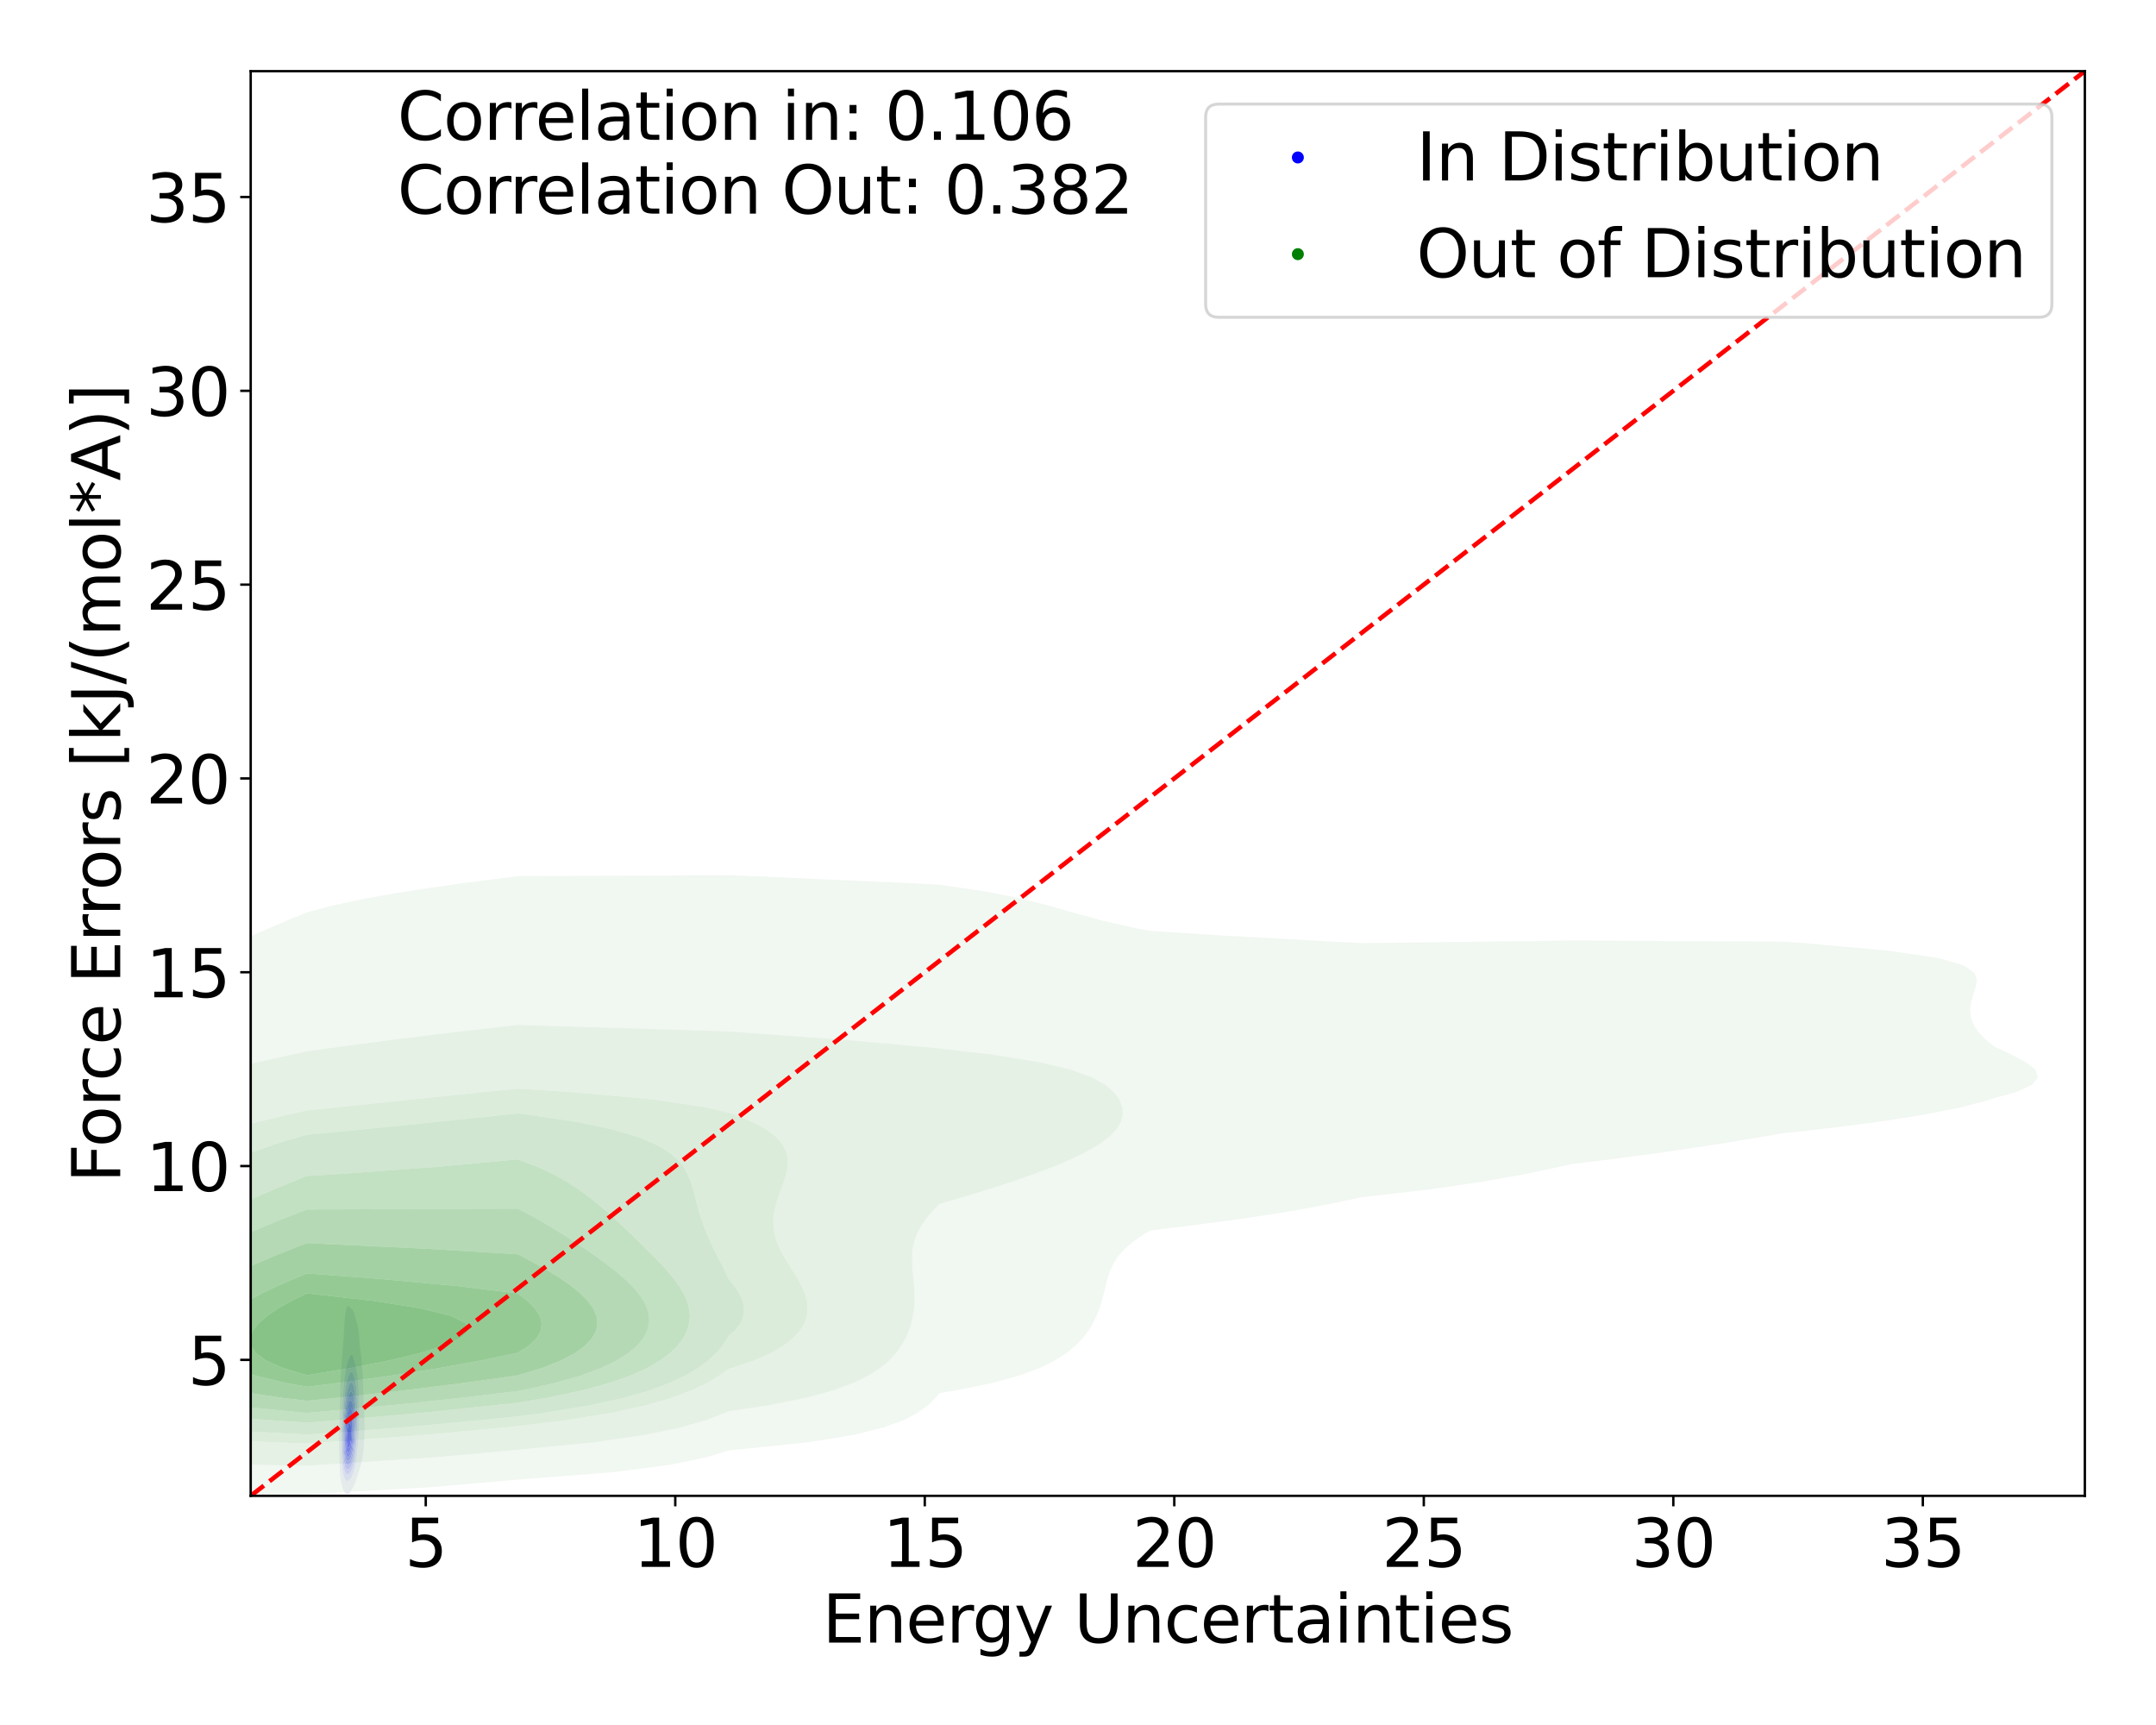 <?xml version="1.0" encoding="utf-8" standalone="no"?>
<!DOCTYPE svg PUBLIC "-//W3C//DTD SVG 1.1//EN"
  "http://www.w3.org/Graphics/SVG/1.1/DTD/svg11.dtd">
<svg xmlns:xlink="http://www.w3.org/1999/xlink" width="720pt" height="576pt" viewBox="0 0 720 576" xmlns="http://www.w3.org/2000/svg" version="1.1">
 <defs>
  <style type="text/css">*{stroke-linejoin: round; stroke-linecap: butt}</style>
 </defs>
 <g id="figure_1">
  <g id="patch_1">
   <path d="M 0 576 
L 720 576 
L 720 0 
L 0 0 
z
" style="fill: #ffffff"/>
  </g>
  <g id="axes_1">
   <g id="patch_2">
    <path d="M 83.72 499.48 
L 696.24 499.48 
L 696.24 23.76 
L 83.72 23.76 
z
" style="fill: #ffffff"/>
   </g>
   <g id="QuadContourSet_1">
    <path d="M 115.652 498.741 
L 116.027 498.847 
L 116.35 498.708 
L 116.402 498.692 
L 116.777 498.392 
L 117.152 497.873 
L 117.229 497.74 
L 117.527 497.311 
L 117.813 496.773 
L 117.902 496.623 
L 118.277 495.833 
L 118.289 495.805 
L 118.652 494.91 
L 118.681 494.837 
L 119.007 493.87 
L 119.027 493.795 
L 119.326 492.902 
L 119.402 492.594 
L 119.641 491.934 
L 119.777 491.425 
L 119.948 490.967 
L 120.152 490.28 
L 120.239 489.999 
L 120.508 489.032 
L 120.527 488.953 
L 120.752 488.064 
L 120.902 487.359 
L 120.963 487.096 
L 121.151 486.129 
L 121.277 485.18 
L 121.281 485.161 
L 121.41 484.194 
L 121.489 483.226 
L 121.542 482.258 
L 121.584 481.291 
L 121.62 480.323 
L 121.652 479.356 
L 121.652 479.356 
L 121.692 478.388 
L 121.716 477.42 
L 121.722 476.453 
L 121.714 475.485 
L 121.691 474.517 
L 121.655 473.55 
L 121.652 473.497 
L 121.622 472.582 
L 121.581 471.615 
L 121.535 470.647 
L 121.488 469.679 
L 121.445 468.712 
L 121.409 467.744 
L 121.381 466.777 
L 121.358 465.809 
L 121.335 464.841 
L 121.31 463.874 
L 121.28 462.906 
L 121.277 462.827 
L 121.256 461.939 
L 121.225 460.971 
L 121.183 460.003 
L 121.129 459.036 
L 121.063 458.068 
L 120.987 457.101 
L 120.902 456.153 
L 120.901 456.133 
L 120.831 455.165 
L 120.747 454.198 
L 120.643 453.23 
L 120.527 452.326 
L 120.519 452.262 
L 120.396 451.295 
L 120.27 450.327 
L 120.158 449.36 
L 120.152 449.293 
L 120.086 448.392 
L 120.027 447.424 
L 119.967 446.457 
L 119.891 445.489 
L 119.786 444.522 
L 119.777 444.455 
L 119.651 443.554 
L 119.447 442.586 
L 119.402 442.41 
L 119.177 441.619 
L 119.027 441.142 
L 118.868 440.651 
L 118.652 439.913 
L 118.579 439.684 
L 118.32 438.716 
L 118.277 438.538 
L 117.979 437.748 
L 117.902 437.568 
L 117.527 437.134 
L 117.152 436.827 
L 117.106 436.781 
L 116.777 436.41 
L 116.402 436.081 
L 116.027 436.249 
L 115.817 436.781 
L 115.652 437.174 
L 115.525 437.748 
L 115.335 438.716 
L 115.277 439.062 
L 115.196 439.684 
L 115.095 440.651 
L 115.019 441.619 
L 114.961 442.586 
L 114.917 443.554 
L 114.901 443.924 
L 114.875 444.522 
L 114.829 445.489 
L 114.775 446.457 
L 114.712 447.424 
L 114.64 448.392 
L 114.563 449.36 
L 114.526 449.813 
L 114.475 450.327 
L 114.385 451.295 
L 114.307 452.262 
L 114.242 453.23 
L 114.186 454.198 
L 114.151 454.837 
L 114.127 455.165 
L 114.052 456.133 
L 113.981 457.101 
L 113.916 458.068 
L 113.859 459.036 
L 113.81 460.003 
L 113.776 460.838 
L 113.767 460.971 
L 113.713 461.939 
L 113.671 462.906 
L 113.64 463.874 
L 113.614 464.841 
L 113.591 465.809 
L 113.569 466.777 
L 113.545 467.744 
L 113.52 468.712 
L 113.494 469.679 
L 113.468 470.647 
L 113.442 471.615 
L 113.417 472.582 
L 113.401 473.263 
L 113.386 473.55 
L 113.339 474.517 
L 113.301 475.485 
L 113.272 476.453 
L 113.249 477.42 
L 113.233 478.388 
L 113.222 479.356 
L 113.215 480.323 
L 113.213 481.291 
L 113.215 482.258 
L 113.221 483.226 
L 113.233 484.194 
L 113.25 485.161 
L 113.274 486.129 
L 113.307 487.096 
L 113.352 488.064 
L 113.401 488.862 
L 113.406 489.032 
L 113.442 489.999 
L 113.493 490.967 
L 113.565 491.934 
L 113.672 492.902 
L 113.776 493.589 
L 113.808 493.87 
L 113.948 494.837 
L 114.151 495.73 
L 114.169 495.805 
L 114.434 496.773 
L 114.526 497.053 
L 114.834 497.74 
L 114.901 497.89 
L 115.277 498.458 
L 115.617 498.708 
z
M 115.192 493.87 
L 114.901 493.24 
L 114.801 492.902 
L 114.571 491.934 
L 114.526 491.696 
L 114.401 490.967 
L 114.28 489.999 
L 114.195 489.032 
L 114.151 488.353 
L 114.127 488.064 
L 114.061 487.096 
L 114.013 486.129 
L 113.98 485.161 
L 113.958 484.194 
L 113.944 483.226 
L 113.937 482.258 
L 113.937 481.291 
L 113.941 480.323 
L 113.95 479.356 
L 113.965 478.388 
L 113.985 477.42 
L 114.012 476.453 
L 114.047 475.485 
L 114.092 474.517 
L 114.146 473.55 
L 114.151 473.46 
L 114.186 472.582 
L 114.229 471.615 
L 114.275 470.647 
L 114.327 469.679 
L 114.383 468.712 
L 114.447 467.744 
L 114.519 466.777 
L 114.526 466.675 
L 114.577 465.809 
L 114.638 464.841 
L 114.706 463.874 
L 114.782 462.906 
L 114.872 461.939 
L 114.901 461.648 
L 114.968 460.971 
L 115.081 460.003 
L 115.217 459.036 
L 115.277 458.643 
L 115.374 458.068 
L 115.554 457.101 
L 115.652 456.608 
L 115.764 456.133 
L 116.01 455.165 
L 116.027 455.101 
L 116.319 454.198 
L 116.402 453.947 
L 116.715 453.23 
L 116.777 453.077 
L 117.152 452.497 
L 117.527 452.406 
L 117.902 453.028 
L 117.957 453.23 
L 118.245 454.198 
L 118.277 454.296 
L 118.5 455.165 
L 118.652 455.754 
L 118.746 456.133 
L 118.972 457.101 
L 119.027 457.359 
L 119.173 458.068 
L 119.333 459.036 
L 119.402 459.56 
L 119.461 460.003 
L 119.567 460.971 
L 119.646 461.939 
L 119.705 462.906 
L 119.747 463.874 
L 119.777 464.841 
L 119.777 464.841 
L 119.807 465.809 
L 119.831 466.777 
L 119.852 467.744 
L 119.875 468.712 
L 119.9 469.679 
L 119.922 470.647 
L 119.939 471.615 
L 119.946 472.582 
L 119.94 473.55 
L 119.924 474.517 
L 119.898 475.485 
L 119.864 476.453 
L 119.822 477.42 
L 119.777 478.278 
L 119.774 478.388 
L 119.736 479.356 
L 119.689 480.323 
L 119.63 481.291 
L 119.555 482.258 
L 119.46 483.226 
L 119.402 483.707 
L 119.363 484.194 
L 119.269 485.161 
L 119.145 486.129 
L 119.027 486.858 
L 118.998 487.096 
L 118.863 488.064 
L 118.683 489.032 
L 118.652 489.182 
L 118.499 489.999 
L 118.277 490.896 
L 118.258 490.967 
L 117.966 491.934 
L 117.902 492.118 
L 117.559 492.902 
L 117.527 492.973 
L 117.152 493.617 
L 116.934 493.87 
L 116.777 494.075 
L 116.402 494.393 
L 116.027 494.523 
L 115.652 494.437 
L 115.277 494.042 
z
" clip-path="url(#pad0c40dbc0)" style="fill: #e6e6f3"/>
    <path d="M 115.277 494.042 
L 115.652 494.437 
L 116.027 494.523 
L 116.402 494.393 
L 116.777 494.075 
L 116.934 493.87 
L 117.152 493.617 
L 117.527 492.973 
L 117.559 492.902 
L 117.902 492.118 
L 117.966 491.934 
L 118.258 490.967 
L 118.277 490.896 
L 118.499 489.999 
L 118.652 489.182 
L 118.683 489.032 
L 118.863 488.064 
L 118.998 487.096 
L 119.027 486.858 
L 119.145 486.129 
L 119.269 485.161 
L 119.363 484.194 
L 119.402 483.707 
L 119.46 483.226 
L 119.555 482.258 
L 119.63 481.291 
L 119.689 480.323 
L 119.736 479.356 
L 119.774 478.388 
L 119.777 478.278 
L 119.822 477.42 
L 119.864 476.453 
L 119.898 475.485 
L 119.924 474.517 
L 119.94 473.55 
L 119.946 472.582 
L 119.939 471.615 
L 119.922 470.647 
L 119.9 469.679 
L 119.875 468.712 
L 119.852 467.744 
L 119.831 466.777 
L 119.807 465.809 
L 119.777 464.841 
L 119.777 464.841 
L 119.747 463.874 
L 119.705 462.906 
L 119.646 461.939 
L 119.567 460.971 
L 119.461 460.003 
L 119.402 459.56 
L 119.333 459.036 
L 119.173 458.068 
L 119.027 457.359 
L 118.972 457.101 
L 118.746 456.133 
L 118.652 455.754 
L 118.5 455.165 
L 118.277 454.296 
L 118.245 454.198 
L 117.957 453.23 
L 117.902 453.028 
L 117.527 452.406 
L 117.152 452.497 
L 116.777 453.077 
L 116.715 453.23 
L 116.402 453.947 
L 116.319 454.198 
L 116.027 455.101 
L 116.01 455.165 
L 115.764 456.133 
L 115.652 456.608 
L 115.554 457.101 
L 115.374 458.068 
L 115.277 458.643 
L 115.217 459.036 
L 115.081 460.003 
L 114.968 460.971 
L 114.901 461.648 
L 114.872 461.939 
L 114.782 462.906 
L 114.706 463.874 
L 114.638 464.841 
L 114.577 465.809 
L 114.526 466.675 
L 114.519 466.777 
L 114.447 467.744 
L 114.383 468.712 
L 114.327 469.679 
L 114.275 470.647 
L 114.229 471.615 
L 114.186 472.582 
L 114.151 473.46 
L 114.146 473.55 
L 114.092 474.517 
L 114.047 475.485 
L 114.012 476.453 
L 113.985 477.42 
L 113.965 478.388 
L 113.95 479.356 
L 113.941 480.323 
L 113.937 481.291 
L 113.937 482.258 
L 113.944 483.226 
L 113.958 484.194 
L 113.98 485.161 
L 114.013 486.129 
L 114.061 487.096 
L 114.127 488.064 
L 114.151 488.353 
L 114.195 489.032 
L 114.28 489.999 
L 114.401 490.967 
L 114.526 491.696 
L 114.571 491.934 
L 114.801 492.902 
L 114.901 493.24 
L 115.192 493.87 
z
M 115.468 491.934 
L 115.277 491.654 
L 115.043 490.967 
L 114.901 490.446 
L 114.813 489.999 
L 114.662 489.032 
L 114.557 488.064 
L 114.526 487.695 
L 114.473 487.096 
L 114.408 486.129 
L 114.363 485.161 
L 114.333 484.194 
L 114.314 483.226 
L 114.306 482.258 
L 114.305 481.291 
L 114.311 480.323 
L 114.322 479.356 
L 114.34 478.388 
L 114.364 477.42 
L 114.396 476.453 
L 114.437 475.485 
L 114.487 474.517 
L 114.526 473.885 
L 114.543 473.55 
L 114.595 472.582 
L 114.652 471.615 
L 114.715 470.647 
L 114.785 469.679 
L 114.864 468.712 
L 114.901 468.286 
L 114.946 467.744 
L 115.034 466.777 
L 115.134 465.809 
L 115.249 464.841 
L 115.277 464.616 
L 115.378 463.874 
L 115.525 462.906 
L 115.652 462.165 
L 115.7 461.939 
L 115.92 460.971 
L 116.027 460.539 
L 116.198 460.003 
L 116.402 459.381 
L 116.557 459.036 
L 116.777 458.534 
L 117.152 458.068 
L 117.527 458.079 
L 117.902 458.617 
L 118.053 459.036 
L 118.277 459.677 
L 118.36 460.003 
L 118.578 460.971 
L 118.652 461.356 
L 118.748 461.939 
L 118.878 462.906 
L 118.978 463.874 
L 119.027 464.486 
L 119.056 464.841 
L 119.119 465.809 
L 119.167 466.777 
L 119.207 467.744 
L 119.242 468.712 
L 119.275 469.679 
L 119.304 470.647 
L 119.325 471.615 
L 119.336 472.582 
L 119.334 473.55 
L 119.321 474.517 
L 119.297 475.485 
L 119.266 476.453 
L 119.229 477.42 
L 119.187 478.388 
L 119.14 479.356 
L 119.086 480.323 
L 119.027 481.197 
L 119.023 481.291 
L 118.968 482.258 
L 118.898 483.226 
L 118.808 484.194 
L 118.691 485.161 
L 118.652 485.439 
L 118.569 486.129 
L 118.425 487.096 
L 118.277 487.891 
L 118.245 488.064 
L 118.036 489.032 
L 117.902 489.544 
L 117.76 489.999 
L 117.527 490.649 
L 117.371 490.967 
L 117.152 491.398 
L 116.777 491.889 
L 116.721 491.934 
L 116.402 492.219 
L 116.027 492.341 
L 115.652 492.194 
z
" clip-path="url(#pad0c40dbc0)" style="fill: #cdcdf5"/>
    <path d="M 115.652 492.194 
L 116.027 492.341 
L 116.402 492.219 
L 116.721 491.934 
L 116.777 491.889 
L 117.152 491.398 
L 117.371 490.967 
L 117.527 490.649 
L 117.76 489.999 
L 117.902 489.544 
L 118.036 489.032 
L 118.245 488.064 
L 118.277 487.891 
L 118.425 487.096 
L 118.569 486.129 
L 118.652 485.439 
L 118.691 485.161 
L 118.808 484.194 
L 118.898 483.226 
L 118.968 482.258 
L 119.023 481.291 
L 119.027 481.197 
L 119.086 480.323 
L 119.14 479.356 
L 119.187 478.388 
L 119.229 477.42 
L 119.266 476.453 
L 119.297 475.485 
L 119.321 474.517 
L 119.334 473.55 
L 119.336 472.582 
L 119.325 471.615 
L 119.304 470.647 
L 119.275 469.679 
L 119.242 468.712 
L 119.207 467.744 
L 119.167 466.777 
L 119.119 465.809 
L 119.056 464.841 
L 119.027 464.486 
L 118.978 463.874 
L 118.878 462.906 
L 118.748 461.939 
L 118.652 461.356 
L 118.578 460.971 
L 118.36 460.003 
L 118.277 459.677 
L 118.053 459.036 
L 117.902 458.617 
L 117.527 458.079 
L 117.152 458.068 
L 116.777 458.534 
L 116.557 459.036 
L 116.402 459.381 
L 116.198 460.003 
L 116.027 460.539 
L 115.92 460.971 
L 115.7 461.939 
L 115.652 462.165 
L 115.525 462.906 
L 115.378 463.874 
L 115.277 464.616 
L 115.249 464.841 
L 115.134 465.809 
L 115.034 466.777 
L 114.946 467.744 
L 114.901 468.286 
L 114.864 468.712 
L 114.785 469.679 
L 114.715 470.647 
L 114.652 471.615 
L 114.595 472.582 
L 114.543 473.55 
L 114.526 473.885 
L 114.487 474.517 
L 114.437 475.485 
L 114.396 476.453 
L 114.364 477.42 
L 114.34 478.388 
L 114.322 479.356 
L 114.311 480.323 
L 114.305 481.291 
L 114.306 482.258 
L 114.314 483.226 
L 114.333 484.194 
L 114.363 485.161 
L 114.408 486.129 
L 114.473 487.096 
L 114.526 487.695 
L 114.557 488.064 
L 114.662 489.032 
L 114.813 489.999 
L 114.901 490.446 
L 115.043 490.967 
L 115.277 491.654 
L 115.468 491.934 
z
M 115.388 489.999 
L 115.277 489.756 
L 115.093 489.032 
L 114.915 488.064 
L 114.901 487.97 
L 114.796 487.096 
L 114.712 486.129 
L 114.654 485.161 
L 114.616 484.194 
L 114.593 483.226 
L 114.582 482.258 
L 114.581 481.291 
L 114.587 480.323 
L 114.601 479.356 
L 114.621 478.388 
L 114.647 477.42 
L 114.682 476.453 
L 114.725 475.485 
L 114.779 474.517 
L 114.843 473.55 
L 114.901 472.77 
L 114.915 472.582 
L 114.987 471.615 
L 115.066 470.647 
L 115.153 469.679 
L 115.252 468.712 
L 115.277 468.484 
L 115.367 467.744 
L 115.5 466.777 
L 115.652 465.813 
L 115.652 465.809 
L 115.854 464.841 
L 116.027 464.08 
L 116.092 463.874 
L 116.402 462.906 
L 116.402 462.906 
L 116.777 462.095 
L 116.912 461.939 
L 117.152 461.648 
L 117.527 461.67 
L 117.694 461.939 
L 117.902 462.289 
L 118.08 462.906 
L 118.277 463.704 
L 118.306 463.874 
L 118.452 464.841 
L 118.565 465.809 
L 118.652 466.777 
L 118.652 466.777 
L 118.72 467.744 
L 118.779 468.712 
L 118.832 469.679 
L 118.878 470.647 
L 118.914 471.615 
L 118.937 472.582 
L 118.944 473.55 
L 118.937 474.517 
L 118.918 475.485 
L 118.89 476.453 
L 118.856 477.42 
L 118.817 478.388 
L 118.774 479.356 
L 118.724 480.323 
L 118.664 481.291 
L 118.652 481.447 
L 118.602 482.258 
L 118.525 483.226 
L 118.427 484.194 
L 118.3 485.161 
L 118.277 485.313 
L 118.156 486.129 
L 117.977 487.096 
L 117.902 487.445 
L 117.748 488.064 
L 117.527 488.812 
L 117.44 489.032 
L 117.152 489.7 
L 116.957 489.999 
L 116.777 490.273 
L 116.402 490.614 
L 116.027 490.717 
L 115.652 490.502 
z
" clip-path="url(#pad0c40dbc0)" style="fill: #b1b1f6"/>
    <path d="M 115.652 490.502 
L 116.027 490.717 
L 116.402 490.614 
L 116.777 490.273 
L 116.957 489.999 
L 117.152 489.7 
L 117.44 489.032 
L 117.527 488.812 
L 117.748 488.064 
L 117.902 487.445 
L 117.977 487.096 
L 118.156 486.129 
L 118.277 485.313 
L 118.3 485.161 
L 118.427 484.194 
L 118.525 483.226 
L 118.602 482.258 
L 118.652 481.447 
L 118.664 481.291 
L 118.724 480.323 
L 118.774 479.356 
L 118.817 478.388 
L 118.856 477.42 
L 118.89 476.453 
L 118.918 475.485 
L 118.937 474.517 
L 118.944 473.55 
L 118.937 472.582 
L 118.914 471.615 
L 118.878 470.647 
L 118.832 469.679 
L 118.779 468.712 
L 118.72 467.744 
L 118.652 466.777 
L 118.652 466.777 
L 118.565 465.809 
L 118.452 464.841 
L 118.306 463.874 
L 118.277 463.704 
L 118.08 462.906 
L 117.902 462.289 
L 117.694 461.939 
L 117.527 461.67 
L 117.152 461.648 
L 116.912 461.939 
L 116.777 462.095 
L 116.402 462.906 
L 116.402 462.906 
L 116.092 463.874 
L 116.027 464.08 
L 115.854 464.841 
L 115.652 465.809 
L 115.652 465.813 
L 115.5 466.777 
L 115.367 467.744 
L 115.277 468.484 
L 115.252 468.712 
L 115.153 469.679 
L 115.066 470.647 
L 114.987 471.615 
L 114.915 472.582 
L 114.901 472.77 
L 114.843 473.55 
L 114.779 474.517 
L 114.725 475.485 
L 114.682 476.453 
L 114.647 477.42 
L 114.621 478.388 
L 114.601 479.356 
L 114.587 480.323 
L 114.581 481.291 
L 114.582 482.258 
L 114.593 483.226 
L 114.616 484.194 
L 114.654 485.161 
L 114.712 486.129 
L 114.796 487.096 
L 114.901 487.97 
L 114.915 488.064 
L 115.093 489.032 
L 115.277 489.756 
L 115.388 489.999 
z
M 115.747 489.032 
L 115.652 488.947 
L 115.321 488.064 
L 115.277 487.913 
L 115.13 487.096 
L 115.006 486.129 
L 114.922 485.161 
L 114.901 484.816 
L 114.867 484.194 
L 114.833 483.226 
L 114.817 482.258 
L 114.814 481.291 
L 114.822 480.323 
L 114.84 479.356 
L 114.867 478.388 
L 114.901 477.44 
L 114.902 477.42 
L 114.944 476.453 
L 114.995 475.485 
L 115.057 474.517 
L 115.129 473.55 
L 115.212 472.582 
L 115.277 471.898 
L 115.307 471.615 
L 115.414 470.647 
L 115.532 469.679 
L 115.652 468.794 
L 115.667 468.712 
L 115.851 467.744 
L 116.027 466.916 
L 116.071 466.777 
L 116.385 465.809 
L 116.402 465.759 
L 116.777 465.029 
L 116.99 464.841 
L 117.152 464.687 
L 117.493 464.841 
L 117.527 464.858 
L 117.902 465.809 
L 117.902 465.809 
L 118.078 466.777 
L 118.218 467.744 
L 118.277 468.217 
L 118.324 468.712 
L 118.408 469.679 
L 118.482 470.647 
L 118.542 471.615 
L 118.583 472.582 
L 118.605 473.55 
L 118.608 474.517 
L 118.596 475.485 
L 118.573 476.453 
L 118.543 477.42 
L 118.509 478.388 
L 118.47 479.356 
L 118.424 480.323 
L 118.367 481.291 
L 118.292 482.258 
L 118.277 482.418 
L 118.202 483.226 
L 118.089 484.194 
L 117.945 485.161 
L 117.902 485.408 
L 117.759 486.129 
L 117.527 487.092 
L 117.525 487.096 
L 117.184 488.064 
L 117.152 488.145 
L 116.777 488.803 
L 116.546 489.032 
L 116.402 489.175 
L 116.027 489.265 
z
" clip-path="url(#pad0c40dbc0)" style="fill: #9595f7"/>
    <path d="M 116.027 489.265 
L 116.402 489.175 
L 116.546 489.032 
L 116.777 488.803 
L 117.152 488.145 
L 117.184 488.064 
L 117.525 487.096 
L 117.527 487.092 
L 117.759 486.129 
L 117.902 485.408 
L 117.945 485.161 
L 118.089 484.194 
L 118.202 483.226 
L 118.277 482.418 
L 118.292 482.258 
L 118.367 481.291 
L 118.424 480.323 
L 118.47 479.356 
L 118.509 478.388 
L 118.543 477.42 
L 118.573 476.453 
L 118.596 475.485 
L 118.608 474.517 
L 118.605 473.55 
L 118.583 472.582 
L 118.542 471.615 
L 118.482 470.647 
L 118.408 469.679 
L 118.324 468.712 
L 118.277 468.217 
L 118.218 467.744 
L 118.078 466.777 
L 117.902 465.809 
L 117.902 465.809 
L 117.527 464.858 
L 117.493 464.841 
L 117.152 464.687 
L 116.99 464.841 
L 116.777 465.029 
L 116.402 465.759 
L 116.385 465.809 
L 116.071 466.777 
L 116.027 466.916 
L 115.851 467.744 
L 115.667 468.712 
L 115.652 468.794 
L 115.532 469.679 
L 115.414 470.647 
L 115.307 471.615 
L 115.277 471.898 
L 115.212 472.582 
L 115.129 473.55 
L 115.057 474.517 
L 114.995 475.485 
L 114.944 476.453 
L 114.902 477.42 
L 114.901 477.44 
L 114.867 478.388 
L 114.84 479.356 
L 114.822 480.323 
L 114.814 481.291 
L 114.817 482.258 
L 114.833 483.226 
L 114.867 484.194 
L 114.901 484.816 
L 114.922 485.161 
L 115.006 486.129 
L 115.13 487.096 
L 115.277 487.913 
L 115.321 488.064 
L 115.652 488.947 
L 115.747 489.032 
z
M 115.552 487.096 
L 115.322 486.129 
L 115.277 485.865 
L 115.196 485.161 
L 115.12 484.194 
L 115.074 483.226 
L 115.05 482.258 
L 115.045 481.291 
L 115.054 480.323 
L 115.074 479.356 
L 115.104 478.388 
L 115.144 477.42 
L 115.194 476.453 
L 115.255 475.485 
L 115.277 475.193 
L 115.334 474.517 
L 115.428 473.55 
L 115.534 472.582 
L 115.652 471.615 
L 115.652 471.615 
L 115.817 470.647 
L 115.995 469.679 
L 116.027 469.517 
L 116.276 468.712 
L 116.402 468.315 
L 116.746 467.744 
L 116.777 467.691 
L 117.152 467.542 
L 117.317 467.744 
L 117.527 468.029 
L 117.709 468.712 
L 117.902 469.547 
L 117.921 469.679 
L 118.048 470.647 
L 118.153 471.615 
L 118.231 472.582 
L 118.277 473.51 
L 118.279 473.55 
L 118.298 474.517 
L 118.297 475.485 
L 118.282 476.453 
L 118.277 476.654 
L 118.257 477.42 
L 118.225 478.388 
L 118.188 479.356 
L 118.141 480.323 
L 118.082 481.291 
L 118.002 482.258 
L 117.902 483.189 
L 117.897 483.226 
L 117.754 484.194 
L 117.574 485.161 
L 117.527 485.382 
L 117.317 486.129 
L 117.152 486.64 
L 116.933 487.096 
L 116.777 487.399 
L 116.402 487.809 
L 116.027 487.872 
L 115.652 487.416 
z
" clip-path="url(#pad0c40dbc0)" style="fill: #7979f9"/>
    <path d="M 115.652 487.416 
L 116.027 487.872 
L 116.402 487.809 
L 116.777 487.399 
L 116.933 487.096 
L 117.152 486.64 
L 117.317 486.129 
L 117.527 485.382 
L 117.574 485.161 
L 117.754 484.194 
L 117.897 483.226 
L 117.902 483.189 
L 118.002 482.258 
L 118.082 481.291 
L 118.141 480.323 
L 118.188 479.356 
L 118.225 478.388 
L 118.257 477.42 
L 118.277 476.654 
L 118.282 476.453 
L 118.297 475.485 
L 118.298 474.517 
L 118.279 473.55 
L 118.277 473.51 
L 118.231 472.582 
L 118.153 471.615 
L 118.048 470.647 
L 117.921 469.679 
L 117.902 469.547 
L 117.709 468.712 
L 117.527 468.029 
L 117.317 467.744 
L 117.152 467.542 
L 116.777 467.691 
L 116.746 467.744 
L 116.402 468.315 
L 116.276 468.712 
L 116.027 469.517 
L 115.995 469.679 
L 115.817 470.647 
L 115.652 471.615 
L 115.652 471.615 
L 115.534 472.582 
L 115.428 473.55 
L 115.334 474.517 
L 115.277 475.193 
L 115.255 475.485 
L 115.194 476.453 
L 115.144 477.42 
L 115.104 478.388 
L 115.074 479.356 
L 115.054 480.323 
L 115.045 481.291 
L 115.05 482.258 
L 115.074 483.226 
L 115.12 484.194 
L 115.196 485.161 
L 115.277 485.865 
L 115.322 486.129 
L 115.552 487.096 
z
M 115.787 486.129 
L 115.652 485.843 
L 115.516 485.161 
L 115.386 484.194 
L 115.308 483.226 
L 115.277 482.448 
L 115.271 482.258 
L 115.262 481.291 
L 115.271 480.323 
L 115.277 480.092 
L 115.298 479.356 
L 115.339 478.388 
L 115.392 477.42 
L 115.456 476.453 
L 115.532 475.485 
L 115.622 474.517 
L 115.652 474.24 
L 115.752 473.55 
L 115.908 472.582 
L 116.027 471.9 
L 116.11 471.615 
L 116.402 470.647 
L 116.402 470.647 
L 116.777 470.092 
L 117.152 470.127 
L 117.414 470.647 
L 117.527 470.894 
L 117.678 471.615 
L 117.837 472.582 
L 117.902 473.145 
L 117.933 473.55 
L 117.979 474.517 
L 117.997 475.485 
L 117.997 476.453 
L 117.982 477.42 
L 117.958 478.388 
L 117.925 479.356 
L 117.902 479.835 
L 117.876 480.323 
L 117.806 481.291 
L 117.712 482.258 
L 117.588 483.226 
L 117.527 483.602 
L 117.403 484.194 
L 117.157 485.161 
L 117.152 485.18 
L 116.777 486.059 
L 116.721 486.129 
L 116.402 486.509 
L 116.027 486.528 
z
" clip-path="url(#pad0c40dbc0)" style="fill: #5b5bfa"/>
    <path d="M 116.027 486.528 
L 116.402 486.509 
L 116.721 486.129 
L 116.777 486.059 
L 117.152 485.18 
L 117.157 485.161 
L 117.403 484.194 
L 117.527 483.602 
L 117.588 483.226 
L 117.712 482.258 
L 117.806 481.291 
L 117.876 480.323 
L 117.902 479.835 
L 117.925 479.356 
L 117.958 478.388 
L 117.982 477.42 
L 117.997 476.453 
L 117.997 475.485 
L 117.979 474.517 
L 117.933 473.55 
L 117.902 473.145 
L 117.837 472.582 
L 117.678 471.615 
L 117.527 470.894 
L 117.414 470.647 
L 117.152 470.127 
L 116.777 470.092 
L 116.402 470.647 
L 116.402 470.647 
L 116.11 471.615 
L 116.027 471.9 
L 115.908 472.582 
L 115.752 473.55 
L 115.652 474.24 
L 115.622 474.517 
L 115.532 475.485 
L 115.456 476.453 
L 115.392 477.42 
L 115.339 478.388 
L 115.298 479.356 
L 115.277 480.092 
L 115.271 480.323 
L 115.262 481.291 
L 115.271 482.258 
L 115.277 482.448 
L 115.308 483.226 
L 115.386 484.194 
L 115.516 485.161 
L 115.652 485.843 
L 115.787 486.129 
z
M 115.726 484.194 
L 115.652 483.832 
L 115.59 483.226 
L 115.535 482.258 
L 115.516 481.291 
L 115.524 480.323 
L 115.553 479.356 
L 115.597 478.388 
L 115.652 477.468 
L 115.656 477.42 
L 115.754 476.453 
L 115.867 475.485 
L 115.996 474.517 
L 116.027 474.311 
L 116.221 473.55 
L 116.402 472.896 
L 116.617 472.582 
L 116.777 472.358 
L 117.152 472.541 
L 117.167 472.582 
L 117.457 473.55 
L 117.527 473.9 
L 117.59 474.517 
L 117.647 475.485 
L 117.671 476.453 
L 117.673 477.42 
L 117.659 478.388 
L 117.631 479.356 
L 117.586 480.323 
L 117.527 481.163 
L 117.515 481.291 
L 117.389 482.258 
L 117.223 483.226 
L 117.152 483.556 
L 116.946 484.194 
L 116.777 484.643 
L 116.402 485.161 
L 116.027 485.089 
z
" clip-path="url(#pad0c40dbc0)" style="fill: #3f3ffc"/>
    <path d="M 116.027 485.089 
L 116.402 485.161 
L 116.777 484.643 
L 116.946 484.194 
L 117.152 483.556 
L 117.223 483.226 
L 117.389 482.258 
L 117.515 481.291 
L 117.527 481.163 
L 117.586 480.323 
L 117.631 479.356 
L 117.659 478.388 
L 117.673 477.42 
L 117.671 476.453 
L 117.647 475.485 
L 117.59 474.517 
L 117.527 473.9 
L 117.457 473.55 
L 117.167 472.582 
L 117.152 472.541 
L 116.777 472.358 
L 116.617 472.582 
L 116.402 472.896 
L 116.221 473.55 
L 116.027 474.311 
L 115.996 474.517 
L 115.867 475.485 
L 115.754 476.453 
L 115.656 477.42 
L 115.652 477.468 
L 115.597 478.388 
L 115.553 479.356 
L 115.524 480.323 
L 115.516 481.291 
L 115.535 482.258 
L 115.59 483.226 
L 115.652 483.832 
L 115.726 484.194 
z
M 116.027 483.226 
L 116.027 483.226 
L 115.892 482.258 
L 115.838 481.291 
L 115.839 480.323 
L 115.879 479.356 
L 115.944 478.388 
L 116.027 477.42 
L 116.027 477.42 
L 116.209 476.453 
L 116.402 475.485 
L 116.402 475.484 
L 116.777 474.946 
L 117.065 475.485 
L 117.152 475.761 
L 117.219 476.453 
L 117.267 477.42 
L 117.281 478.388 
L 117.267 479.356 
L 117.224 480.323 
L 117.152 481.215 
L 117.142 481.291 
L 116.953 482.258 
L 116.777 482.944 
L 116.618 483.226 
L 116.402 483.543 
z
" clip-path="url(#pad0c40dbc0)" style="fill: #2424fd"/>
    <path d="M 116.402 483.543 
L 116.618 483.226 
L 116.777 482.944 
L 116.953 482.258 
L 117.142 481.291 
L 117.152 481.215 
L 117.224 480.323 
L 117.267 479.356 
L 117.281 478.388 
L 117.267 477.42 
L 117.219 476.453 
L 117.152 475.761 
L 117.065 475.485 
L 116.777 474.946 
L 116.402 475.484 
L 116.402 475.485 
L 116.209 476.453 
L 116.027 477.42 
L 116.027 477.42 
L 115.944 478.388 
L 115.879 479.356 
L 115.839 480.323 
L 115.838 481.291 
L 115.892 482.258 
L 116.027 483.226 
L 116.027 483.226 
z
" clip-path="url(#pad0c40dbc0)" style="fill: #0b0bfe"/>
   </g>
   <g id="QuadContourSet_2">
    <path d="M 32.065 499.254 
L 64.552 499.071 
L 102.489 498.937 
L 144.034 496.582 
L 172.38 494.094 
L 172.912 494.046 
L 204.38 491.606 
L 223.748 489.117 
L 235.822 486.629 
L 243.335 484.307 
L 245.105 484.141 
L 269.399 481.652 
L 284.832 479.164 
L 294.945 476.675 
L 301.778 474.187 
L 306.537 471.699 
L 309.953 469.21 
L 312.478 466.722 
L 313.759 465.163 
L 319.284 464.234 
L 331.554 461.745 
L 340.536 459.257 
L 347.223 456.769 
L 352.28 454.28 
L 356.162 451.792 
L 359.184 449.304 
L 361.566 446.815 
L 363.462 444.327 
L 364.981 441.839 
L 366.202 439.35 
L 367.182 436.862 
L 367.974 434.373 
L 368.635 431.885 
L 369.238 429.397 
L 369.882 426.908 
L 370.694 424.42 
L 371.828 421.932 
L 373.442 419.443 
L 375.672 416.955 
L 378.597 414.467 
L 382.228 411.978 
L 384.182 410.862 
L 395.399 409.49 
L 414.488 407.002 
L 430.62 404.513 
L 444.125 402.025 
L 454.605 399.767 
L 456.753 399.537 
L 478.216 397.048 
L 495.22 394.56 
L 509.111 392.072 
L 520.93 389.583 
L 525.028 388.68 
L 537.967 387.095 
L 556.58 384.606 
L 573.181 382.118 
L 588.281 379.63 
L 595.452 378.387 
L 607.067 377.141 
L 626.962 374.653 
L 642.823 372.165 
L 655.254 369.676 
L 664.591 367.188 
L 665.875 366.696 
L 673.252 364.7 
L 678.601 362.211 
L 680.616 359.723 
L 679.765 357.235 
L 676.627 354.746 
L 671.966 352.258 
L 666.63 349.77 
L 665.875 349.39 
L 663.294 347.281 
L 660.854 344.793 
L 659.145 342.305 
L 658.181 339.816 
L 657.899 337.328 
L 658.191 334.839 
L 658.886 332.351 
L 659.704 329.863 
L 660.155 327.374 
L 659.371 324.886 
L 655.874 322.398 
L 647.309 319.909 
L 630.487 317.421 
L 602.544 314.933 
L 595.452 314.421 
L 525.028 314.049 
L 454.605 314.933 
L 454.605 314.933 
L 454.605 314.933 
L 409.281 312.444 
L 384.182 310.837 
L 379.312 309.956 
L 368.388 307.468 
L 359.252 304.979 
L 350.58 302.491 
L 340.853 300.003 
L 328.196 297.514 
L 313.759 295.454 
L 306.549 295.026 
L 251.165 292.538 
L 243.335 292.243 
L 178.845 292.538 
L 172.912 292.562 
L 153.553 295.026 
L 136.528 297.514 
L 122.165 300.003 
L 110.563 302.491 
L 102.489 304.683 
L 101.712 304.979 
L 95.649 307.468 
L 89.872 309.956 
L 84.025 312.444 
L 77.967 314.933 
L 71.754 317.421 
L 65.554 319.909 
L 59.542 322.398 
L 53.843 324.886 
L 48.519 327.374 
L 43.59 329.863 
L 39.048 332.351 
L 34.873 334.839 
L 32.065 336.619 
L 29.617 337.328 
L 21.384 339.816 
L 14.09 342.305 
L 7.612 344.793 
L 1.828 347.281 
L -3.382 349.77 
L -8.134 352.258 
L -12.527 354.746 
L -16.625 357.235 
L -20.452 359.723 
L -23.995 362.211 
L -27.23 364.7 
L -30.134 367.188 
L -32.704 369.676 
L -34.951 372.165 
L -36.9 374.653 
L -38.358 376.776 
L -39.739 377.141 
L -48.418 379.63 
L -55.511 382.118 
L -61.307 384.606 
L -66.072 387.095 
L -70.037 389.583 
L -73.394 392.072 
L -76.294 394.56 
L -78.86 397.048 
L -81.18 399.537 
L -83.318 402.025 
L -85.316 404.513 
L -87.195 407.002 
L -88.964 409.49 
L -90.622 411.978 
L -92.166 414.467 
L -93.594 416.955 
L -94.905 419.443 
L -96.104 421.932 
L -97.197 424.42 
L -98.194 426.908 
L -99.102 429.397 
L -99.929 431.885 
L -100.682 434.373 
L -101.363 436.862 
L -101.976 439.35 
L -102.52 441.839 
L -102.996 444.327 
L -103.4 446.815 
L -103.729 449.304 
L -103.979 451.792 
L -104.144 454.28 
L -104.214 456.769 
L -104.178 459.257 
L -104.018 461.745 
L -103.711 464.234 
L -103.224 466.722 
L -102.508 469.21 
L -101.496 471.699 
L -100.084 474.187 
L -98.125 476.675 
L -95.397 479.164 
L -91.564 481.652 
L -86.115 484.141 
L -78.253 486.629 
L -66.708 489.117 
L -49.422 491.606 
L -38.358 492.85 
L -31.182 494.094 
L -9.789 496.582 
L 28.836 499.071 
z
M 83.235 489.117 
L 32.065 488.295 
L 14.103 486.629 
L -5.281 484.141 
L -17.91 481.652 
L -26.269 479.164 
L -31.872 476.675 
L -35.663 474.187 
L -38.24 471.699 
L -38.358 471.551 
L -44.479 469.21 
L -49.267 466.722 
L -52.698 464.234 
L -55.05 461.745 
L -56.514 459.257 
L -57.229 456.769 
L -57.291 454.28 
L -56.77 451.792 
L -55.719 449.304 
L -54.177 446.815 
L -52.177 444.327 
L -49.742 441.839 
L -46.892 439.35 
L -43.64 436.862 
L -39.99 434.373 
L -38.358 433.339 
L -37.873 431.885 
L -36.985 429.397 
L -36.02 426.908 
L -34.97 424.42 
L -33.829 421.932 
L -32.592 419.443 
L -31.251 416.955 
L -29.803 414.467 
L -28.247 411.978 
L -26.582 409.49 
L -24.813 407.002 
L -22.942 404.513 
L -20.969 402.025 
L -18.883 399.537 
L -16.663 397.048 
L -14.27 394.56 
L -11.642 392.072 
L -8.697 389.583 
L -5.329 387.095 
L -1.403 384.606 
L 3.244 382.118 
L 8.808 379.63 
L 15.519 377.141 
L 23.639 374.653 
L 32.065 372.48 
L 32.689 372.165 
L 37.825 369.676 
L 43.642 367.188 
L 50.236 364.7 
L 57.701 362.211 
L 66.111 359.723 
L 75.49 357.235 
L 85.798 354.746 
L 96.945 352.258 
L 102.489 351.027 
L 111.57 349.77 
L 130.209 347.281 
L 150.539 344.793 
L 172.104 342.305 
L 172.912 342.206 
L 175.704 342.305 
L 243.335 344.393 
L 248.785 344.793 
L 282.797 347.281 
L 310.777 349.77 
L 313.759 350.08 
L 332.352 352.258 
L 347.527 354.746 
L 357.808 357.235 
L 364.644 359.723 
L 369.134 362.211 
L 372.041 364.7 
L 373.842 367.188 
L 374.788 369.676 
L 374.962 372.165 
L 374.337 374.653 
L 372.843 377.141 
L 370.421 379.63 
L 367.055 382.118 
L 362.776 384.606 
L 357.653 387.095 
L 351.771 389.583 
L 345.213 392.072 
L 338.058 394.56 
L 330.375 397.048 
L 322.241 399.537 
L 313.759 402.025 
L 313.759 402.025 
L 311.331 404.513 
L 309.246 407.002 
L 307.543 409.49 
L 306.245 411.978 
L 305.348 414.467 
L 304.822 416.955 
L 304.609 419.443 
L 304.634 421.932 
L 304.808 424.42 
L 305.045 426.908 
L 305.264 429.397 
L 305.401 431.885 
L 305.407 434.373 
L 305.247 436.862 
L 304.897 439.35 
L 304.334 441.839 
L 303.533 444.327 
L 302.458 446.815 
L 301.058 449.304 
L 299.257 451.792 
L 296.947 454.28 
L 293.974 456.769 
L 290.121 459.257 
L 285.074 461.745 
L 278.374 464.234 
L 269.339 466.722 
L 256.937 469.21 
L 243.335 471.251 
L 242.305 471.699 
L 235.895 474.187 
L 227.284 476.675 
L 215.309 479.164 
L 198.071 481.652 
L 172.912 484.105 
L 172.531 484.141 
L 145.243 486.629 
L 107.318 489.117 
L 102.489 489.414 
z
" clip-path="url(#pad0c40dbc0)" style="fill: #e4f0e4; fill-opacity: 0.5"/>
    <path d="M 102.489 489.414 
L 107.318 489.117 
L 145.243 486.629 
L 172.531 484.141 
L 172.912 484.105 
L 198.071 481.652 
L 215.309 479.164 
L 227.284 476.675 
L 235.895 474.187 
L 242.305 471.699 
L 243.335 471.251 
L 256.937 469.21 
L 269.339 466.722 
L 278.374 464.234 
L 285.074 461.745 
L 290.121 459.257 
L 293.974 456.769 
L 296.947 454.28 
L 299.257 451.792 
L 301.058 449.304 
L 302.458 446.815 
L 303.533 444.327 
L 304.334 441.839 
L 304.897 439.35 
L 305.247 436.862 
L 305.407 434.373 
L 305.401 431.885 
L 305.264 429.397 
L 305.045 426.908 
L 304.808 424.42 
L 304.634 421.932 
L 304.609 419.443 
L 304.822 416.955 
L 305.348 414.467 
L 306.245 411.978 
L 307.543 409.49 
L 309.246 407.002 
L 311.331 404.513 
L 313.759 402.025 
L 313.759 402.025 
L 322.241 399.537 
L 330.375 397.048 
L 338.058 394.56 
L 345.213 392.072 
L 351.771 389.583 
L 357.653 387.095 
L 362.776 384.606 
L 367.055 382.118 
L 370.421 379.63 
L 372.843 377.141 
L 374.337 374.653 
L 374.962 372.165 
L 374.788 369.676 
L 373.842 367.188 
L 372.041 364.7 
L 369.134 362.211 
L 364.644 359.723 
L 357.808 357.235 
L 347.527 354.746 
L 332.352 352.258 
L 313.759 350.08 
L 310.777 349.77 
L 282.797 347.281 
L 248.785 344.793 
L 243.335 344.393 
L 175.704 342.305 
L 172.912 342.206 
L 172.104 342.305 
L 150.539 344.793 
L 130.209 347.281 
L 111.57 349.77 
L 102.489 351.027 
L 96.945 352.258 
L 85.798 354.746 
L 75.49 357.235 
L 66.111 359.723 
L 57.701 362.211 
L 50.236 364.7 
L 43.642 367.188 
L 37.825 369.676 
L 32.689 372.165 
L 32.065 372.48 
L 23.639 374.653 
L 15.519 377.141 
L 8.808 379.63 
L 3.244 382.118 
L -1.403 384.606 
L -5.329 387.095 
L -8.697 389.583 
L -11.642 392.072 
L -14.27 394.56 
L -16.663 397.048 
L -18.883 399.537 
L -20.969 402.025 
L -22.942 404.513 
L -24.813 407.002 
L -26.582 409.49 
L -28.247 411.978 
L -29.803 414.467 
L -31.251 416.955 
L -32.592 419.443 
L -33.829 421.932 
L -34.97 424.42 
L -36.02 426.908 
L -36.985 429.397 
L -37.873 431.885 
L -38.358 433.339 
L -39.99 434.373 
L -43.64 436.862 
L -46.892 439.35 
L -49.742 441.839 
L -52.177 444.327 
L -54.177 446.815 
L -55.719 449.304 
L -56.77 451.792 
L -57.291 454.28 
L -57.229 456.769 
L -56.514 459.257 
L -55.05 461.745 
L -52.698 464.234 
L -49.267 466.722 
L -44.479 469.21 
L -38.358 471.551 
L -38.24 471.699 
L -35.663 474.187 
L -31.872 476.675 
L -26.269 479.164 
L -17.91 481.652 
L -5.281 484.141 
L 14.103 486.629 
L 32.065 488.295 
L 83.235 489.117 
z
M 92.521 481.652 
L 39.342 479.164 
L 32.065 478.666 
L 18.843 476.675 
L 6.699 474.187 
L -1.939 471.699 
L -8.137 469.21 
L -12.599 466.722 
L -15.796 464.234 
L -18.047 461.745 
L -19.57 459.257 
L -20.516 456.769 
L -20.989 454.28 
L -21.063 451.792 
L -20.792 449.304 
L -20.213 446.815 
L -19.355 444.327 
L -18.239 441.839 
L -16.883 439.35 
L -15.297 436.862 
L -13.491 434.373 
L -11.471 431.885 
L -9.238 429.397 
L -6.792 426.908 
L -4.125 424.42 
L -1.226 421.932 
L 1.924 419.443 
L 5.344 416.955 
L 9.052 414.467 
L 13.061 411.978 
L 17.375 409.49 
L 21.987 407.002 
L 26.887 404.513 
L 32.065 402.025 
L 32.065 402.025 
L 35.217 399.537 
L 38.472 397.048 
L 41.868 394.56 
L 45.467 392.072 
L 49.353 389.583 
L 53.631 387.095 
L 58.426 384.606 
L 63.884 382.118 
L 70.172 379.63 
L 77.485 377.141 
L 86.049 374.653 
L 96.136 372.165 
L 102.489 370.777 
L 113.15 369.676 
L 136.821 367.188 
L 160.986 364.7 
L 172.912 363.509 
L 191.671 364.7 
L 218.945 367.188 
L 235.396 369.676 
L 243.335 371.544 
L 245.241 372.165 
L 251.362 374.653 
L 255.894 377.141 
L 259.149 379.63 
L 261.334 382.118 
L 262.611 384.606 
L 263.133 387.095 
L 263.059 389.583 
L 262.553 392.072 
L 261.776 394.56 
L 260.875 397.048 
L 259.979 399.537 
L 259.196 402.025 
L 258.611 404.513 
L 258.294 407.002 
L 258.294 409.49 
L 258.644 411.978 
L 259.349 414.467 
L 260.389 416.955 
L 261.705 419.443 
L 263.211 421.932 
L 264.793 424.42 
L 266.327 426.908 
L 267.692 429.397 
L 268.778 431.885 
L 269.49 434.373 
L 269.751 436.862 
L 269.494 439.35 
L 268.652 441.839 
L 267.149 444.327 
L 264.884 446.815 
L 261.72 449.304 
L 257.46 451.792 
L 251.822 454.28 
L 244.403 456.769 
L 243.335 457.069 
L 240.352 459.257 
L 236.204 461.745 
L 231.02 464.234 
L 224.434 466.722 
L 215.905 469.21 
L 204.615 471.699 
L 189.308 474.187 
L 172.912 476.203 
L 168.169 476.675 
L 141.541 479.164 
L 107.689 481.652 
L 102.489 482.007 
z
" clip-path="url(#pad0c40dbc0)" style="fill: #cfe5cf; fill-opacity: 0.5"/>
    <path d="M 102.489 482.007 
L 107.689 481.652 
L 141.541 479.164 
L 168.169 476.675 
L 172.912 476.203 
L 189.308 474.187 
L 204.615 471.699 
L 215.905 469.21 
L 224.434 466.722 
L 231.02 464.234 
L 236.204 461.745 
L 240.352 459.257 
L 243.335 457.069 
L 244.403 456.769 
L 251.822 454.28 
L 257.46 451.792 
L 261.72 449.304 
L 264.884 446.815 
L 267.149 444.327 
L 268.652 441.839 
L 269.494 439.35 
L 269.751 436.862 
L 269.49 434.373 
L 268.778 431.885 
L 267.692 429.397 
L 266.327 426.908 
L 264.793 424.42 
L 263.211 421.932 
L 261.705 419.443 
L 260.389 416.955 
L 259.349 414.467 
L 258.644 411.978 
L 258.294 409.49 
L 258.294 407.002 
L 258.611 404.513 
L 259.196 402.025 
L 259.979 399.537 
L 260.875 397.048 
L 261.776 394.56 
L 262.553 392.072 
L 263.059 389.583 
L 263.133 387.095 
L 262.611 384.606 
L 261.334 382.118 
L 259.149 379.63 
L 255.894 377.141 
L 251.362 374.653 
L 245.241 372.165 
L 243.335 371.544 
L 235.396 369.676 
L 218.945 367.188 
L 191.671 364.7 
L 172.912 363.509 
L 160.986 364.7 
L 136.821 367.188 
L 113.15 369.676 
L 102.489 370.777 
L 96.136 372.165 
L 86.049 374.653 
L 77.485 377.141 
L 70.172 379.63 
L 63.884 382.118 
L 58.426 384.606 
L 53.631 387.095 
L 49.353 389.583 
L 45.467 392.072 
L 41.868 394.56 
L 38.472 397.048 
L 35.217 399.537 
L 32.065 402.025 
L 32.065 402.025 
L 26.887 404.513 
L 21.987 407.002 
L 17.375 409.49 
L 13.061 411.978 
L 9.052 414.467 
L 5.344 416.955 
L 1.924 419.443 
L -1.226 421.932 
L -4.125 424.42 
L -6.792 426.908 
L -9.238 429.397 
L -11.471 431.885 
L -13.491 434.373 
L -15.297 436.862 
L -16.883 439.35 
L -18.239 441.839 
L -19.355 444.327 
L -20.213 446.815 
L -20.792 449.304 
L -21.063 451.792 
L -20.989 454.28 
L -20.516 456.769 
L -19.57 459.257 
L -18.047 461.745 
L -15.796 464.234 
L -12.599 466.722 
L -8.137 469.21 
L -1.939 471.699 
L 6.699 474.187 
L 18.843 476.675 
L 32.065 478.666 
L 39.342 479.164 
L 92.521 481.652 
z
M 59.044 476.675 
L 32.065 474.187 
L 32.065 474.187 
L 19.798 471.699 
L 10.937 469.21 
L 4.506 466.722 
L -0.149 464.234 
L -3.471 461.745 
L -5.765 459.257 
L -7.242 456.769 
L -8.048 454.28 
L -8.286 451.792 
L -8.031 449.304 
L -7.336 446.815 
L -6.243 444.327 
L -4.782 441.839 
L -2.976 439.35 
L -0.845 436.862 
L 1.597 434.373 
L 4.339 431.885 
L 7.377 429.397 
L 10.709 426.908 
L 14.344 424.42 
L 18.298 421.932 
L 22.593 419.443 
L 27.257 416.955 
L 32.065 414.584 
L 32.224 414.467 
L 35.614 411.978 
L 39.164 409.49 
L 42.859 407.002 
L 46.683 404.513 
L 50.624 402.025 
L 54.686 399.537 
L 58.885 397.048 
L 63.268 394.56 
L 67.909 392.072 
L 72.916 389.583 
L 78.428 387.095 
L 84.617 384.606 
L 91.683 382.118 
L 99.861 379.63 
L 102.489 378.909 
L 120.814 377.141 
L 145.474 374.653 
L 169.449 372.165 
L 172.912 371.807 
L 175.91 372.165 
L 192.75 374.653 
L 204.558 377.141 
L 212.959 379.63 
L 218.956 382.118 
L 223.206 384.606 
L 226.178 387.095 
L 228.23 389.583 
L 229.647 392.072 
L 230.656 394.56 
L 231.432 397.048 
L 232.1 399.537 
L 232.747 402.025 
L 233.431 404.513 
L 234.191 407.002 
L 235.05 409.49 
L 236.022 411.978 
L 237.107 414.467 
L 238.293 416.955 
L 239.551 419.443 
L 240.835 421.932 
L 242.087 424.42 
L 243.241 426.908 
L 243.335 427.135 
L 245.194 429.397 
L 246.848 431.885 
L 247.983 434.373 
L 248.496 436.862 
L 248.295 439.35 
L 247.286 441.839 
L 245.362 444.327 
L 243.335 446.038 
L 242.948 446.815 
L 241.292 449.304 
L 239.167 451.792 
L 236.493 454.28 
L 233.15 456.769 
L 228.972 459.257 
L 223.716 461.745 
L 217.037 464.234 
L 208.428 466.722 
L 197.141 469.21 
L 182.047 471.699 
L 172.912 472.932 
L 160.736 474.187 
L 133.767 476.675 
L 102.489 479.021 
z
" clip-path="url(#pad0c40dbc0)" style="fill: #b8dab8; fill-opacity: 0.5"/>
    <path d="M 102.489 479.021 
L 133.767 476.675 
L 160.736 474.187 
L 172.912 472.932 
L 182.047 471.699 
L 197.141 469.21 
L 208.428 466.722 
L 217.037 464.234 
L 223.716 461.745 
L 228.972 459.257 
L 233.15 456.769 
L 236.493 454.28 
L 239.167 451.792 
L 241.292 449.304 
L 242.948 446.815 
L 243.335 446.038 
L 245.362 444.327 
L 247.286 441.839 
L 248.295 439.35 
L 248.496 436.862 
L 247.983 434.373 
L 246.848 431.885 
L 245.194 429.397 
L 243.335 427.135 
L 243.241 426.908 
L 242.087 424.42 
L 240.835 421.932 
L 239.551 419.443 
L 238.293 416.955 
L 237.107 414.467 
L 236.022 411.978 
L 235.05 409.49 
L 234.191 407.002 
L 233.431 404.513 
L 232.747 402.025 
L 232.1 399.537 
L 231.432 397.048 
L 230.656 394.56 
L 229.647 392.072 
L 228.23 389.583 
L 226.178 387.095 
L 223.206 384.606 
L 218.956 382.118 
L 212.959 379.63 
L 204.558 377.141 
L 192.75 374.653 
L 175.91 372.165 
L 172.912 371.807 
L 169.449 372.165 
L 145.474 374.653 
L 120.814 377.141 
L 102.489 378.909 
L 99.861 379.63 
L 91.683 382.118 
L 84.617 384.606 
L 78.428 387.095 
L 72.916 389.583 
L 67.909 392.072 
L 63.268 394.56 
L 58.885 397.048 
L 54.686 399.537 
L 50.624 402.025 
L 46.683 404.513 
L 42.859 407.002 
L 39.164 409.49 
L 35.614 411.978 
L 32.224 414.467 
L 32.065 414.584 
L 27.257 416.955 
L 22.593 419.443 
L 18.298 421.932 
L 14.344 424.42 
L 10.709 426.908 
L 7.377 429.397 
L 4.339 431.885 
L 1.597 434.373 
L -0.845 436.862 
L -2.976 439.35 
L -4.782 441.839 
L -6.243 444.327 
L -7.336 446.815 
L -8.031 449.304 
L -8.286 451.792 
L -8.048 454.28 
L -7.242 456.769 
L -5.765 459.257 
L -3.471 461.745 
L -0.149 464.234 
L 4.506 466.722 
L 10.937 469.21 
L 19.798 471.699 
L 32.065 474.187 
L 32.065 474.187 
L 59.044 476.675 
z
M 89.603 474.187 
L 61.137 471.699 
L 43.333 469.21 
L 32.065 466.722 
L 32.065 466.722 
L 25.063 464.234 
L 20.014 461.745 
L 16.478 459.257 
L 14.146 456.769 
L 12.804 454.28 
L 12.301 451.792 
L 12.53 449.304 
L 13.41 446.815 
L 14.882 444.327 
L 16.901 441.839 
L 19.43 439.35 
L 22.439 436.862 
L 25.906 434.373 
L 29.812 431.885 
L 32.065 430.561 
L 33.456 429.397 
L 36.594 426.908 
L 39.959 424.42 
L 43.557 421.932 
L 47.389 419.443 
L 51.456 416.955 
L 55.758 414.467 
L 60.292 411.978 
L 65.048 409.49 
L 70.016 407.002 
L 75.18 404.513 
L 80.527 402.025 
L 86.053 399.537 
L 91.777 397.048 
L 97.75 394.56 
L 102.489 392.672 
L 112.537 392.072 
L 146.541 389.583 
L 172.912 387.129 
L 179.377 389.583 
L 184.714 392.072 
L 189.179 394.56 
L 193.032 397.048 
L 196.461 399.537 
L 199.591 402.025 
L 202.513 404.513 
L 205.286 407.002 
L 207.96 409.49 
L 210.569 411.978 
L 213.135 414.467 
L 215.667 416.955 
L 218.153 419.443 
L 220.559 421.932 
L 222.836 424.42 
L 224.922 426.908 
L 226.753 429.397 
L 228.263 431.885 
L 229.398 434.373 
L 230.114 436.862 
L 230.376 439.35 
L 230.158 441.839 
L 229.431 444.327 
L 228.16 446.815 
L 226.293 449.304 
L 223.752 451.792 
L 220.42 454.28 
L 216.128 456.769 
L 210.636 459.257 
L 203.596 461.745 
L 194.507 464.234 
L 182.639 466.722 
L 172.912 468.352 
L 165.308 469.21 
L 141.392 471.699 
L 113.147 474.187 
L 102.489 475.032 
z
" clip-path="url(#pad0c40dbc0)" style="fill: #a2cfa2; fill-opacity: 0.5"/>
    <path d="M 102.489 475.032 
L 113.147 474.187 
L 141.392 471.699 
L 165.308 469.21 
L 172.912 468.352 
L 182.639 466.722 
L 194.507 464.234 
L 203.596 461.745 
L 210.636 459.257 
L 216.128 456.769 
L 220.42 454.28 
L 223.752 451.792 
L 226.293 449.304 
L 228.16 446.815 
L 229.431 444.327 
L 230.158 441.839 
L 230.376 439.35 
L 230.114 436.862 
L 229.398 434.373 
L 228.263 431.885 
L 226.753 429.397 
L 224.922 426.908 
L 222.836 424.42 
L 220.559 421.932 
L 218.153 419.443 
L 215.667 416.955 
L 213.135 414.467 
L 210.569 411.978 
L 207.96 409.49 
L 205.286 407.002 
L 202.513 404.513 
L 199.591 402.025 
L 196.461 399.537 
L 193.032 397.048 
L 189.179 394.56 
L 184.714 392.072 
L 179.377 389.583 
L 172.912 387.129 
L 146.541 389.583 
L 112.537 392.072 
L 102.489 392.672 
L 97.75 394.56 
L 91.777 397.048 
L 86.053 399.537 
L 80.527 402.025 
L 75.18 404.513 
L 70.016 407.002 
L 65.048 409.49 
L 60.292 411.978 
L 55.758 414.467 
L 51.456 416.955 
L 47.389 419.443 
L 43.557 421.932 
L 39.959 424.42 
L 36.594 426.908 
L 33.456 429.397 
L 32.065 430.561 
L 29.812 431.885 
L 25.906 434.373 
L 22.439 436.862 
L 19.43 439.35 
L 16.901 441.839 
L 14.882 444.327 
L 13.41 446.815 
L 12.53 449.304 
L 12.301 451.792 
L 12.804 454.28 
L 14.146 456.769 
L 16.478 459.257 
L 20.014 461.745 
L 25.063 464.234 
L 32.065 466.722 
L 32.065 466.722 
L 43.333 469.21 
L 61.137 471.699 
L 89.603 474.187 
z
M 101.372 471.699 
L 75.757 469.21 
L 59.044 466.722 
L 48.031 464.234 
L 40.78 461.745 
L 36.092 459.257 
L 33.208 456.769 
L 32.065 454.991 
L 31.554 454.28 
L 30.814 451.792 
L 31.018 449.304 
L 32.065 446.815 
L 32.065 446.815 
L 33.399 444.327 
L 35.179 441.839 
L 37.359 439.35 
L 39.904 436.862 
L 42.792 434.373 
L 46.007 431.885 
L 49.538 429.397 
L 53.374 426.908 
L 57.508 424.42 
L 61.933 421.932 
L 66.645 419.443 
L 71.641 416.955 
L 76.92 414.467 
L 82.482 411.978 
L 88.324 409.49 
L 94.437 407.002 
L 100.806 404.513 
L 102.489 403.857 
L 172.912 403.566 
L 174.71 404.513 
L 179.294 407.002 
L 183.599 409.49 
L 187.68 411.978 
L 191.579 414.467 
L 195.322 416.955 
L 198.911 419.443 
L 202.326 421.932 
L 205.525 424.42 
L 208.45 426.908 
L 211.035 429.397 
L 213.213 431.885 
L 214.924 434.373 
L 216.115 436.862 
L 216.743 439.35 
L 216.772 441.839 
L 216.161 444.327 
L 214.862 446.815 
L 212.805 449.304 
L 209.889 451.792 
L 205.966 454.28 
L 200.821 456.769 
L 194.148 459.257 
L 185.503 461.745 
L 174.247 464.234 
L 172.912 464.487 
L 154.25 466.722 
L 130.876 469.21 
L 103.54 471.699 
L 102.489 471.787 
z
" clip-path="url(#pad0c40dbc0)" style="fill: #87c287; fill-opacity: 0.5"/>
    <path d="M 102.489 471.787 
L 103.54 471.699 
L 130.876 469.21 
L 154.25 466.722 
L 172.912 464.487 
L 174.247 464.234 
L 185.503 461.745 
L 194.148 459.257 
L 200.821 456.769 
L 205.966 454.28 
L 209.889 451.792 
L 212.805 449.304 
L 214.862 446.815 
L 216.161 444.327 
L 216.772 441.839 
L 216.743 439.35 
L 216.115 436.862 
L 214.924 434.373 
L 213.213 431.885 
L 211.035 429.397 
L 208.45 426.908 
L 205.525 424.42 
L 202.326 421.932 
L 198.911 419.443 
L 195.322 416.955 
L 191.579 414.467 
L 187.68 411.978 
L 183.599 409.49 
L 179.294 407.002 
L 174.71 404.513 
L 172.912 403.566 
L 102.489 403.857 
L 100.806 404.513 
L 94.437 407.002 
L 88.324 409.49 
L 82.482 411.978 
L 76.92 414.467 
L 71.641 416.955 
L 66.645 419.443 
L 61.933 421.932 
L 57.508 424.42 
L 53.374 426.908 
L 49.538 429.397 
L 46.007 431.885 
L 42.792 434.373 
L 39.904 436.862 
L 37.359 439.35 
L 35.179 441.839 
L 33.399 444.327 
L 32.065 446.815 
L 32.065 446.815 
L 31.018 449.304 
L 30.814 451.792 
L 31.554 454.28 
L 32.065 454.991 
L 33.208 456.769 
L 36.092 459.257 
L 40.78 461.745 
L 48.031 464.234 
L 59.044 466.722 
L 75.757 469.21 
L 101.372 471.699 
z
M 93.791 466.722 
L 77.785 464.234 
L 66.921 461.745 
L 59.593 459.257 
L 54.776 456.769 
L 51.804 454.28 
L 50.235 451.792 
L 49.77 449.304 
L 50.202 446.815 
L 51.387 444.327 
L 53.225 441.839 
L 55.643 439.35 
L 58.59 436.862 
L 62.027 434.373 
L 65.922 431.885 
L 70.25 429.397 
L 74.986 426.908 
L 80.109 424.42 
L 85.601 421.932 
L 91.446 419.443 
L 97.638 416.955 
L 102.489 415.086 
L 142.145 416.955 
L 172.912 418.813 
L 174.129 419.443 
L 178.844 421.932 
L 183.23 424.42 
L 187.235 426.908 
L 190.792 429.397 
L 193.83 431.885 
L 196.282 434.373 
L 198.085 436.862 
L 199.186 439.35 
L 199.532 441.839 
L 199.071 444.327 
L 197.736 446.815 
L 195.435 449.304 
L 192.036 451.792 
L 187.352 454.28 
L 181.108 456.769 
L 172.912 459.257 
L 172.912 459.257 
L 155.128 461.745 
L 135.354 464.234 
L 112.851 466.722 
L 102.489 467.743 
z
" clip-path="url(#pad0c40dbc0)" style="fill: #6cb56c; fill-opacity: 0.5"/>
    <path d="M 102.489 467.743 
L 112.851 466.722 
L 135.354 464.234 
L 155.128 461.745 
L 172.912 459.257 
L 172.912 459.257 
L 181.108 456.769 
L 187.352 454.28 
L 192.036 451.792 
L 195.435 449.304 
L 197.736 446.815 
L 199.071 444.327 
L 199.532 441.839 
L 199.186 439.35 
L 198.085 436.862 
L 196.282 434.373 
L 193.83 431.885 
L 190.792 429.397 
L 187.235 426.908 
L 183.23 424.42 
L 178.844 421.932 
L 174.129 419.443 
L 172.912 418.813 
L 142.145 416.955 
L 102.489 415.086 
L 97.638 416.955 
L 91.446 419.443 
L 85.601 421.932 
L 80.109 424.42 
L 74.986 426.908 
L 70.25 429.397 
L 65.922 431.885 
L 62.027 434.373 
L 58.59 436.862 
L 55.643 439.35 
L 53.225 441.839 
L 51.387 444.327 
L 50.202 446.815 
L 49.77 449.304 
L 50.235 451.792 
L 51.804 454.28 
L 54.776 456.769 
L 59.593 459.257 
L 66.921 461.745 
L 77.785 464.234 
L 93.791 466.722 
z
M 95.132 461.745 
L 84.955 459.257 
L 78.052 456.769 
L 73.568 454.28 
L 70.931 451.792 
L 69.756 449.304 
L 69.775 446.815 
L 70.801 444.327 
L 72.7 441.839 
L 75.376 439.35 
L 78.757 436.862 
L 82.785 434.373 
L 87.415 431.885 
L 92.603 429.397 
L 98.31 426.908 
L 102.489 425.205 
L 125.278 426.908 
L 152.415 429.397 
L 172.912 431.885 
L 172.912 431.885 
L 176.163 434.373 
L 178.627 436.862 
L 180.237 439.35 
L 180.927 441.839 
L 180.628 444.327 
L 179.253 446.815 
L 176.688 449.304 
L 172.912 451.703 
L 172.57 451.792 
L 160.611 454.28 
L 146.903 456.769 
L 131.274 459.257 
L 113.376 461.745 
L 102.489 463.066 
z
" clip-path="url(#pad0c40dbc0)" style="fill: #4ba54a; fill-opacity: 0.5"/>
    <path d="M 102.489 463.066 
L 113.376 461.745 
L 131.274 459.257 
L 146.903 456.769 
L 160.611 454.28 
L 172.57 451.792 
L 172.912 451.703 
L 176.688 449.304 
L 179.253 446.815 
L 180.628 444.327 
L 180.927 441.839 
L 180.237 439.35 
L 178.627 436.862 
L 176.163 434.373 
L 172.912 431.885 
L 172.912 431.885 
L 152.415 429.397 
L 125.278 426.908 
L 102.489 425.205 
L 98.31 426.908 
L 92.603 429.397 
L 87.415 431.885 
L 82.785 434.373 
L 78.757 436.862 
L 75.376 439.35 
L 72.7 441.839 
L 70.801 444.327 
L 69.775 446.815 
L 69.756 449.304 
L 70.931 451.792 
L 73.568 454.28 
L 78.052 456.769 
L 84.955 459.257 
L 95.132 461.745 
z
M 94.377 456.769 
L 88.832 454.28 
L 85.446 451.792 
L 83.773 449.304 
L 83.503 446.815 
L 84.417 444.327 
L 86.359 441.839 
L 89.216 439.35 
L 92.901 436.862 
L 97.345 434.373 
L 102.489 431.885 
L 124.647 434.373 
L 140.403 436.862 
L 150.459 439.35 
L 155.57 441.839 
L 156.492 444.327 
L 153.916 446.815 
L 148.4 449.304 
L 140.335 451.792 
L 129.935 454.28 
L 117.232 456.769 
L 102.489 459.187 
z
" clip-path="url(#pad0c40dbc0)" style="fill: #2d962d; fill-opacity: 0.5"/>
    <path d="M 102.489 459.187 
L 117.232 456.769 
L 129.935 454.28 
L 140.335 451.792 
L 148.4 449.304 
L 153.916 446.815 
L 156.492 444.327 
L 155.57 441.839 
L 150.459 439.35 
L 140.403 436.862 
L 124.647 434.373 
L 102.489 431.885 
L 97.345 434.373 
L 92.901 436.862 
L 89.216 439.35 
L 86.359 441.839 
L 84.417 444.327 
L 83.503 446.815 
L 83.773 449.304 
L 85.446 451.792 
L 88.832 454.28 
L 94.377 456.769 
z
" clip-path="url(#pad0c40dbc0)" style="fill: #118811; fill-opacity: 0.5"/>
   </g>
   <g id="matplotlib.axis_1">
    <g id="xtick_1">
     <g id="line2d_1">
      <defs>
       <path id="m4e70942e3f" d="M 0 0 
L 0 3.5 
" style="stroke: #000000; stroke-width: 0.8"/>
      </defs>
      <g>
       <use xlink:href="#m4e70942e3f" x="142.18" y="499.48" style="stroke: #000000; stroke-width: 0.8"/>
      </g>
     </g>
     <g id="text_1">
      <!-- 5 -->
      <g transform="translate(135.181 523.197) scale(0.22 -0.22)">
       <defs>
        <path id="DejaVuSans-35" d="M 691 4666 
L 3169 4666 
L 3169 4134 
L 1269 4134 
L 1269 2991 
Q 1406 3038 1543 3061 
Q 1681 3084 1819 3084 
Q 2600 3084 3056 2656 
Q 3513 2228 3513 1497 
Q 3513 744 3044 326 
Q 2575 -91 1722 -91 
Q 1428 -91 1123 -41 
Q 819 9 494 109 
L 494 744 
Q 775 591 1075 516 
Q 1375 441 1709 441 
Q 2250 441 2565 725 
Q 2881 1009 2881 1497 
Q 2881 1984 2565 2268 
Q 2250 2553 1709 2553 
Q 1456 2553 1204 2497 
Q 953 2441 691 2322 
L 691 4666 
z
" transform="scale(0.016)"/>
       </defs>
       <use xlink:href="#DejaVuSans-35"/>
      </g>
     </g>
    </g>
    <g id="xtick_2">
     <g id="line2d_2">
      <g>
       <use xlink:href="#m4e70942e3f" x="225.506" y="499.48" style="stroke: #000000; stroke-width: 0.8"/>
      </g>
     </g>
     <g id="text_2">
      <!-- 10 -->
      <g transform="translate(211.508 523.197) scale(0.22 -0.22)">
       <defs>
        <path id="DejaVuSans-31" d="M 794 531 
L 1825 531 
L 1825 4091 
L 703 3866 
L 703 4441 
L 1819 4666 
L 2450 4666 
L 2450 531 
L 3481 531 
L 3481 0 
L 794 0 
L 794 531 
z
" transform="scale(0.016)"/>
        <path id="DejaVuSans-30" d="M 2034 4250 
Q 1547 4250 1301 3770 
Q 1056 3291 1056 2328 
Q 1056 1369 1301 889 
Q 1547 409 2034 409 
Q 2525 409 2770 889 
Q 3016 1369 3016 2328 
Q 3016 3291 2770 3770 
Q 2525 4250 2034 4250 
z
M 2034 4750 
Q 2819 4750 3233 4129 
Q 3647 3509 3647 2328 
Q 3647 1150 3233 529 
Q 2819 -91 2034 -91 
Q 1250 -91 836 529 
Q 422 1150 422 2328 
Q 422 3509 836 4129 
Q 1250 4750 2034 4750 
z
" transform="scale(0.016)"/>
       </defs>
       <use xlink:href="#DejaVuSans-31"/>
       <use xlink:href="#DejaVuSans-30" x="63.623"/>
      </g>
     </g>
    </g>
    <g id="xtick_3">
     <g id="line2d_3">
      <g>
       <use xlink:href="#m4e70942e3f" x="308.831" y="499.48" style="stroke: #000000; stroke-width: 0.8"/>
      </g>
     </g>
     <g id="text_3">
      <!-- 15 -->
      <g transform="translate(294.834 523.197) scale(0.22 -0.22)">
       <use xlink:href="#DejaVuSans-31"/>
       <use xlink:href="#DejaVuSans-35" x="63.623"/>
      </g>
     </g>
    </g>
    <g id="xtick_4">
     <g id="line2d_4">
      <g>
       <use xlink:href="#m4e70942e3f" x="392.157" y="499.48" style="stroke: #000000; stroke-width: 0.8"/>
      </g>
     </g>
     <g id="text_4">
      <!-- 20 -->
      <g transform="translate(378.159 523.197) scale(0.22 -0.22)">
       <defs>
        <path id="DejaVuSans-32" d="M 1228 531 
L 3431 531 
L 3431 0 
L 469 0 
L 469 531 
Q 828 903 1448 1529 
Q 2069 2156 2228 2338 
Q 2531 2678 2651 2914 
Q 2772 3150 2772 3378 
Q 2772 3750 2511 3984 
Q 2250 4219 1831 4219 
Q 1534 4219 1204 4116 
Q 875 4013 500 3803 
L 500 4441 
Q 881 4594 1212 4672 
Q 1544 4750 1819 4750 
Q 2544 4750 2975 4387 
Q 3406 4025 3406 3419 
Q 3406 3131 3298 2873 
Q 3191 2616 2906 2266 
Q 2828 2175 2409 1742 
Q 1991 1309 1228 531 
z
" transform="scale(0.016)"/>
       </defs>
       <use xlink:href="#DejaVuSans-32"/>
       <use xlink:href="#DejaVuSans-30" x="63.623"/>
      </g>
     </g>
    </g>
    <g id="xtick_5">
     <g id="line2d_5">
      <g>
       <use xlink:href="#m4e70942e3f" x="475.482" y="499.48" style="stroke: #000000; stroke-width: 0.8"/>
      </g>
     </g>
     <g id="text_5">
      <!-- 25 -->
      <g transform="translate(461.485 523.197) scale(0.22 -0.22)">
       <use xlink:href="#DejaVuSans-32"/>
       <use xlink:href="#DejaVuSans-35" x="63.623"/>
      </g>
     </g>
    </g>
    <g id="xtick_6">
     <g id="line2d_6">
      <g>
       <use xlink:href="#m4e70942e3f" x="558.808" y="499.48" style="stroke: #000000; stroke-width: 0.8"/>
      </g>
     </g>
     <g id="text_6">
      <!-- 30 -->
      <g transform="translate(544.81 523.197) scale(0.22 -0.22)">
       <defs>
        <path id="DejaVuSans-33" d="M 2597 2516 
Q 3050 2419 3304 2112 
Q 3559 1806 3559 1356 
Q 3559 666 3084 287 
Q 2609 -91 1734 -91 
Q 1441 -91 1130 -33 
Q 819 25 488 141 
L 488 750 
Q 750 597 1062 519 
Q 1375 441 1716 441 
Q 2309 441 2620 675 
Q 2931 909 2931 1356 
Q 2931 1769 2642 2001 
Q 2353 2234 1838 2234 
L 1294 2234 
L 1294 2753 
L 1863 2753 
Q 2328 2753 2575 2939 
Q 2822 3125 2822 3475 
Q 2822 3834 2567 4026 
Q 2313 4219 1838 4219 
Q 1578 4219 1281 4162 
Q 984 4106 628 3988 
L 628 4550 
Q 988 4650 1302 4700 
Q 1616 4750 1894 4750 
Q 2613 4750 3031 4423 
Q 3450 4097 3450 3541 
Q 3450 3153 3228 2886 
Q 3006 2619 2597 2516 
z
" transform="scale(0.016)"/>
       </defs>
       <use xlink:href="#DejaVuSans-33"/>
       <use xlink:href="#DejaVuSans-30" x="63.623"/>
      </g>
     </g>
    </g>
    <g id="xtick_7">
     <g id="line2d_7">
      <g>
       <use xlink:href="#m4e70942e3f" x="642.133" y="499.48" style="stroke: #000000; stroke-width: 0.8"/>
      </g>
     </g>
     <g id="text_7">
      <!-- 35 -->
      <g transform="translate(628.136 523.197) scale(0.22 -0.22)">
       <use xlink:href="#DejaVuSans-33"/>
       <use xlink:href="#DejaVuSans-35" x="63.623"/>
      </g>
     </g>
    </g>
    <g id="text_8">
     <!-- Energy Uncertainties -->
     <g transform="translate(274.662 548.488) scale(0.22 -0.22)">
      <defs>
       <path id="DejaVuSans-45" d="M 628 4666 
L 3578 4666 
L 3578 4134 
L 1259 4134 
L 1259 2753 
L 3481 2753 
L 3481 2222 
L 1259 2222 
L 1259 531 
L 3634 531 
L 3634 0 
L 628 0 
L 628 4666 
z
" transform="scale(0.016)"/>
       <path id="DejaVuSans-6e" d="M 3513 2113 
L 3513 0 
L 2938 0 
L 2938 2094 
Q 2938 2591 2744 2837 
Q 2550 3084 2163 3084 
Q 1697 3084 1428 2787 
Q 1159 2491 1159 1978 
L 1159 0 
L 581 0 
L 581 3500 
L 1159 3500 
L 1159 2956 
Q 1366 3272 1645 3428 
Q 1925 3584 2291 3584 
Q 2894 3584 3203 3211 
Q 3513 2838 3513 2113 
z
" transform="scale(0.016)"/>
       <path id="DejaVuSans-65" d="M 3597 1894 
L 3597 1613 
L 953 1613 
Q 991 1019 1311 708 
Q 1631 397 2203 397 
Q 2534 397 2845 478 
Q 3156 559 3463 722 
L 3463 178 
Q 3153 47 2828 -22 
Q 2503 -91 2169 -91 
Q 1331 -91 842 396 
Q 353 884 353 1716 
Q 353 2575 817 3079 
Q 1281 3584 2069 3584 
Q 2775 3584 3186 3129 
Q 3597 2675 3597 1894 
z
M 3022 2063 
Q 3016 2534 2758 2815 
Q 2500 3097 2075 3097 
Q 1594 3097 1305 2825 
Q 1016 2553 972 2059 
L 3022 2063 
z
" transform="scale(0.016)"/>
       <path id="DejaVuSans-72" d="M 2631 2963 
Q 2534 3019 2420 3045 
Q 2306 3072 2169 3072 
Q 1681 3072 1420 2755 
Q 1159 2438 1159 1844 
L 1159 0 
L 581 0 
L 581 3500 
L 1159 3500 
L 1159 2956 
Q 1341 3275 1631 3429 
Q 1922 3584 2338 3584 
Q 2397 3584 2469 3576 
Q 2541 3569 2628 3553 
L 2631 2963 
z
" transform="scale(0.016)"/>
       <path id="DejaVuSans-67" d="M 2906 1791 
Q 2906 2416 2648 2759 
Q 2391 3103 1925 3103 
Q 1463 3103 1205 2759 
Q 947 2416 947 1791 
Q 947 1169 1205 825 
Q 1463 481 1925 481 
Q 2391 481 2648 825 
Q 2906 1169 2906 1791 
z
M 3481 434 
Q 3481 -459 3084 -895 
Q 2688 -1331 1869 -1331 
Q 1566 -1331 1297 -1286 
Q 1028 -1241 775 -1147 
L 775 -588 
Q 1028 -725 1275 -790 
Q 1522 -856 1778 -856 
Q 2344 -856 2625 -561 
Q 2906 -266 2906 331 
L 2906 616 
Q 2728 306 2450 153 
Q 2172 0 1784 0 
Q 1141 0 747 490 
Q 353 981 353 1791 
Q 353 2603 747 3093 
Q 1141 3584 1784 3584 
Q 2172 3584 2450 3431 
Q 2728 3278 2906 2969 
L 2906 3500 
L 3481 3500 
L 3481 434 
z
" transform="scale(0.016)"/>
       <path id="DejaVuSans-79" d="M 2059 -325 
Q 1816 -950 1584 -1140 
Q 1353 -1331 966 -1331 
L 506 -1331 
L 506 -850 
L 844 -850 
Q 1081 -850 1212 -737 
Q 1344 -625 1503 -206 
L 1606 56 
L 191 3500 
L 800 3500 
L 1894 763 
L 2988 3500 
L 3597 3500 
L 2059 -325 
z
" transform="scale(0.016)"/>
       <path id="DejaVuSans-20" transform="scale(0.016)"/>
       <path id="DejaVuSans-55" d="M 556 4666 
L 1191 4666 
L 1191 1831 
Q 1191 1081 1462 751 
Q 1734 422 2344 422 
Q 2950 422 3222 751 
Q 3494 1081 3494 1831 
L 3494 4666 
L 4128 4666 
L 4128 1753 
Q 4128 841 3676 375 
Q 3225 -91 2344 -91 
Q 1459 -91 1007 375 
Q 556 841 556 1753 
L 556 4666 
z
" transform="scale(0.016)"/>
       <path id="DejaVuSans-63" d="M 3122 3366 
L 3122 2828 
Q 2878 2963 2633 3030 
Q 2388 3097 2138 3097 
Q 1578 3097 1268 2742 
Q 959 2388 959 1747 
Q 959 1106 1268 751 
Q 1578 397 2138 397 
Q 2388 397 2633 464 
Q 2878 531 3122 666 
L 3122 134 
Q 2881 22 2623 -34 
Q 2366 -91 2075 -91 
Q 1284 -91 818 406 
Q 353 903 353 1747 
Q 353 2603 823 3093 
Q 1294 3584 2113 3584 
Q 2378 3584 2631 3529 
Q 2884 3475 3122 3366 
z
" transform="scale(0.016)"/>
       <path id="DejaVuSans-74" d="M 1172 4494 
L 1172 3500 
L 2356 3500 
L 2356 3053 
L 1172 3053 
L 1172 1153 
Q 1172 725 1289 603 
Q 1406 481 1766 481 
L 2356 481 
L 2356 0 
L 1766 0 
Q 1100 0 847 248 
Q 594 497 594 1153 
L 594 3053 
L 172 3053 
L 172 3500 
L 594 3500 
L 594 4494 
L 1172 4494 
z
" transform="scale(0.016)"/>
       <path id="DejaVuSans-61" d="M 2194 1759 
Q 1497 1759 1228 1600 
Q 959 1441 959 1056 
Q 959 750 1161 570 
Q 1363 391 1709 391 
Q 2188 391 2477 730 
Q 2766 1069 2766 1631 
L 2766 1759 
L 2194 1759 
z
M 3341 1997 
L 3341 0 
L 2766 0 
L 2766 531 
Q 2569 213 2275 61 
Q 1981 -91 1556 -91 
Q 1019 -91 701 211 
Q 384 513 384 1019 
Q 384 1609 779 1909 
Q 1175 2209 1959 2209 
L 2766 2209 
L 2766 2266 
Q 2766 2663 2505 2880 
Q 2244 3097 1772 3097 
Q 1472 3097 1187 3025 
Q 903 2953 641 2809 
L 641 3341 
Q 956 3463 1253 3523 
Q 1550 3584 1831 3584 
Q 2591 3584 2966 3190 
Q 3341 2797 3341 1997 
z
" transform="scale(0.016)"/>
       <path id="DejaVuSans-69" d="M 603 3500 
L 1178 3500 
L 1178 0 
L 603 0 
L 603 3500 
z
M 603 4863 
L 1178 4863 
L 1178 4134 
L 603 4134 
L 603 4863 
z
" transform="scale(0.016)"/>
       <path id="DejaVuSans-73" d="M 2834 3397 
L 2834 2853 
Q 2591 2978 2328 3040 
Q 2066 3103 1784 3103 
Q 1356 3103 1142 2972 
Q 928 2841 928 2578 
Q 928 2378 1081 2264 
Q 1234 2150 1697 2047 
L 1894 2003 
Q 2506 1872 2764 1633 
Q 3022 1394 3022 966 
Q 3022 478 2636 193 
Q 2250 -91 1575 -91 
Q 1294 -91 989 -36 
Q 684 19 347 128 
L 347 722 
Q 666 556 975 473 
Q 1284 391 1588 391 
Q 1994 391 2212 530 
Q 2431 669 2431 922 
Q 2431 1156 2273 1281 
Q 2116 1406 1581 1522 
L 1381 1569 
Q 847 1681 609 1914 
Q 372 2147 372 2553 
Q 372 3047 722 3315 
Q 1072 3584 1716 3584 
Q 2034 3584 2315 3537 
Q 2597 3491 2834 3397 
z
" transform="scale(0.016)"/>
      </defs>
      <use xlink:href="#DejaVuSans-45"/>
      <use xlink:href="#DejaVuSans-6e" x="63.184"/>
      <use xlink:href="#DejaVuSans-65" x="126.562"/>
      <use xlink:href="#DejaVuSans-72" x="188.086"/>
      <use xlink:href="#DejaVuSans-67" x="227.449"/>
      <use xlink:href="#DejaVuSans-79" x="290.926"/>
      <use xlink:href="#DejaVuSans-20" x="350.105"/>
      <use xlink:href="#DejaVuSans-55" x="381.893"/>
      <use xlink:href="#DejaVuSans-6e" x="455.086"/>
      <use xlink:href="#DejaVuSans-63" x="518.465"/>
      <use xlink:href="#DejaVuSans-65" x="573.445"/>
      <use xlink:href="#DejaVuSans-72" x="634.969"/>
      <use xlink:href="#DejaVuSans-74" x="676.082"/>
      <use xlink:href="#DejaVuSans-61" x="715.291"/>
      <use xlink:href="#DejaVuSans-69" x="776.57"/>
      <use xlink:href="#DejaVuSans-6e" x="804.354"/>
      <use xlink:href="#DejaVuSans-74" x="867.732"/>
      <use xlink:href="#DejaVuSans-69" x="906.941"/>
      <use xlink:href="#DejaVuSans-65" x="934.725"/>
      <use xlink:href="#DejaVuSans-73" x="996.248"/>
     </g>
    </g>
   </g>
   <g id="matplotlib.axis_2">
    <g id="ytick_1">
     <g id="line2d_8">
      <defs>
       <path id="ma2af236bf0" d="M 0 0 
L -3.5 0 
" style="stroke: #000000; stroke-width: 0.8"/>
      </defs>
      <g>
       <use xlink:href="#ma2af236bf0" x="83.72" y="454.076" style="stroke: #000000; stroke-width: 0.8"/>
      </g>
     </g>
     <g id="text_9">
      <!-- 5 -->
      <g transform="translate(62.722 462.435) scale(0.22 -0.22)">
       <use xlink:href="#DejaVuSans-35"/>
      </g>
     </g>
    </g>
    <g id="ytick_2">
     <g id="line2d_9">
      <g>
       <use xlink:href="#ma2af236bf0" x="83.72" y="389.361" style="stroke: #000000; stroke-width: 0.8"/>
      </g>
     </g>
     <g id="text_10">
      <!-- 10 -->
      <g transform="translate(48.725 397.719) scale(0.22 -0.22)">
       <use xlink:href="#DejaVuSans-31"/>
       <use xlink:href="#DejaVuSans-30" x="63.623"/>
      </g>
     </g>
    </g>
    <g id="ytick_3">
     <g id="line2d_10">
      <g>
       <use xlink:href="#ma2af236bf0" x="83.72" y="324.645" style="stroke: #000000; stroke-width: 0.8"/>
      </g>
     </g>
     <g id="text_11">
      <!-- 15 -->
      <g transform="translate(48.725 333.003) scale(0.22 -0.22)">
       <use xlink:href="#DejaVuSans-31"/>
       <use xlink:href="#DejaVuSans-35" x="63.623"/>
      </g>
     </g>
    </g>
    <g id="ytick_4">
     <g id="line2d_11">
      <g>
       <use xlink:href="#ma2af236bf0" x="83.72" y="259.929" style="stroke: #000000; stroke-width: 0.8"/>
      </g>
     </g>
     <g id="text_12">
      <!-- 20 -->
      <g transform="translate(48.725 268.288) scale(0.22 -0.22)">
       <use xlink:href="#DejaVuSans-32"/>
       <use xlink:href="#DejaVuSans-30" x="63.623"/>
      </g>
     </g>
    </g>
    <g id="ytick_5">
     <g id="line2d_12">
      <g>
       <use xlink:href="#ma2af236bf0" x="83.72" y="195.214" style="stroke: #000000; stroke-width: 0.8"/>
      </g>
     </g>
     <g id="text_13">
      <!-- 25 -->
      <g transform="translate(48.725 203.572) scale(0.22 -0.22)">
       <use xlink:href="#DejaVuSans-32"/>
       <use xlink:href="#DejaVuSans-35" x="63.623"/>
      </g>
     </g>
    </g>
    <g id="ytick_6">
     <g id="line2d_13">
      <g>
       <use xlink:href="#ma2af236bf0" x="83.72" y="130.498" style="stroke: #000000; stroke-width: 0.8"/>
      </g>
     </g>
     <g id="text_14">
      <!-- 30 -->
      <g transform="translate(48.725 138.856) scale(0.22 -0.22)">
       <use xlink:href="#DejaVuSans-33"/>
       <use xlink:href="#DejaVuSans-30" x="63.623"/>
      </g>
     </g>
    </g>
    <g id="ytick_7">
     <g id="line2d_14">
      <g>
       <use xlink:href="#ma2af236bf0" x="83.72" y="65.782" style="stroke: #000000; stroke-width: 0.8"/>
      </g>
     </g>
     <g id="text_15">
      <!-- 35 -->
      <g transform="translate(48.725 74.141) scale(0.22 -0.22)">
       <use xlink:href="#DejaVuSans-33"/>
       <use xlink:href="#DejaVuSans-35" x="63.623"/>
      </g>
     </g>
    </g>
    <g id="text_16">
     <!-- Force Errors [kJ/(mol*A)] -->
     <g transform="translate(40.15 394.913) rotate(-90) scale(0.22 -0.22)">
      <defs>
       <path id="DejaVuSans-46" d="M 628 4666 
L 3309 4666 
L 3309 4134 
L 1259 4134 
L 1259 2759 
L 3109 2759 
L 3109 2228 
L 1259 2228 
L 1259 0 
L 628 0 
L 628 4666 
z
" transform="scale(0.016)"/>
       <path id="DejaVuSans-6f" d="M 1959 3097 
Q 1497 3097 1228 2736 
Q 959 2375 959 1747 
Q 959 1119 1226 758 
Q 1494 397 1959 397 
Q 2419 397 2687 759 
Q 2956 1122 2956 1747 
Q 2956 2369 2687 2733 
Q 2419 3097 1959 3097 
z
M 1959 3584 
Q 2709 3584 3137 3096 
Q 3566 2609 3566 1747 
Q 3566 888 3137 398 
Q 2709 -91 1959 -91 
Q 1206 -91 779 398 
Q 353 888 353 1747 
Q 353 2609 779 3096 
Q 1206 3584 1959 3584 
z
" transform="scale(0.016)"/>
       <path id="DejaVuSans-5b" d="M 550 4863 
L 1875 4863 
L 1875 4416 
L 1125 4416 
L 1125 -397 
L 1875 -397 
L 1875 -844 
L 550 -844 
L 550 4863 
z
" transform="scale(0.016)"/>
       <path id="DejaVuSans-6b" d="M 581 4863 
L 1159 4863 
L 1159 1991 
L 2875 3500 
L 3609 3500 
L 1753 1863 
L 3688 0 
L 2938 0 
L 1159 1709 
L 1159 0 
L 581 0 
L 581 4863 
z
" transform="scale(0.016)"/>
       <path id="DejaVuSans-4a" d="M 628 4666 
L 1259 4666 
L 1259 325 
Q 1259 -519 939 -900 
Q 619 -1281 -91 -1281 
L -331 -1281 
L -331 -750 
L -134 -750 
Q 284 -750 456 -515 
Q 628 -281 628 325 
L 628 4666 
z
" transform="scale(0.016)"/>
       <path id="DejaVuSans-2f" d="M 1625 4666 
L 2156 4666 
L 531 -594 
L 0 -594 
L 1625 4666 
z
" transform="scale(0.016)"/>
       <path id="DejaVuSans-28" d="M 1984 4856 
Q 1566 4138 1362 3434 
Q 1159 2731 1159 2009 
Q 1159 1288 1364 580 
Q 1569 -128 1984 -844 
L 1484 -844 
Q 1016 -109 783 600 
Q 550 1309 550 2009 
Q 550 2706 781 3412 
Q 1013 4119 1484 4856 
L 1984 4856 
z
" transform="scale(0.016)"/>
       <path id="DejaVuSans-6d" d="M 3328 2828 
Q 3544 3216 3844 3400 
Q 4144 3584 4550 3584 
Q 5097 3584 5394 3201 
Q 5691 2819 5691 2113 
L 5691 0 
L 5113 0 
L 5113 2094 
Q 5113 2597 4934 2840 
Q 4756 3084 4391 3084 
Q 3944 3084 3684 2787 
Q 3425 2491 3425 1978 
L 3425 0 
L 2847 0 
L 2847 2094 
Q 2847 2600 2669 2842 
Q 2491 3084 2119 3084 
Q 1678 3084 1418 2786 
Q 1159 2488 1159 1978 
L 1159 0 
L 581 0 
L 581 3500 
L 1159 3500 
L 1159 2956 
Q 1356 3278 1631 3431 
Q 1906 3584 2284 3584 
Q 2666 3584 2933 3390 
Q 3200 3197 3328 2828 
z
" transform="scale(0.016)"/>
       <path id="DejaVuSans-6c" d="M 603 4863 
L 1178 4863 
L 1178 0 
L 603 0 
L 603 4863 
z
" transform="scale(0.016)"/>
       <path id="DejaVuSans-2a" d="M 3009 3897 
L 1888 3291 
L 3009 2681 
L 2828 2375 
L 1778 3009 
L 1778 1831 
L 1422 1831 
L 1422 3009 
L 372 2375 
L 191 2681 
L 1313 3291 
L 191 3897 
L 372 4206 
L 1422 3572 
L 1422 4750 
L 1778 4750 
L 1778 3572 
L 2828 4206 
L 3009 3897 
z
" transform="scale(0.016)"/>
       <path id="DejaVuSans-41" d="M 2188 4044 
L 1331 1722 
L 3047 1722 
L 2188 4044 
z
M 1831 4666 
L 2547 4666 
L 4325 0 
L 3669 0 
L 3244 1197 
L 1141 1197 
L 716 0 
L 50 0 
L 1831 4666 
z
" transform="scale(0.016)"/>
       <path id="DejaVuSans-29" d="M 513 4856 
L 1013 4856 
Q 1481 4119 1714 3412 
Q 1947 2706 1947 2009 
Q 1947 1309 1714 600 
Q 1481 -109 1013 -844 
L 513 -844 
Q 928 -128 1133 580 
Q 1338 1288 1338 2009 
Q 1338 2731 1133 3434 
Q 928 4138 513 4856 
z
" transform="scale(0.016)"/>
       <path id="DejaVuSans-5d" d="M 1947 4863 
L 1947 -844 
L 622 -844 
L 622 -397 
L 1369 -397 
L 1369 4416 
L 622 4416 
L 622 4863 
L 1947 4863 
z
" transform="scale(0.016)"/>
      </defs>
      <use xlink:href="#DejaVuSans-46"/>
      <use xlink:href="#DejaVuSans-6f" x="53.895"/>
      <use xlink:href="#DejaVuSans-72" x="115.076"/>
      <use xlink:href="#DejaVuSans-63" x="153.939"/>
      <use xlink:href="#DejaVuSans-65" x="208.92"/>
      <use xlink:href="#DejaVuSans-20" x="270.443"/>
      <use xlink:href="#DejaVuSans-45" x="302.23"/>
      <use xlink:href="#DejaVuSans-72" x="365.414"/>
      <use xlink:href="#DejaVuSans-72" x="404.777"/>
      <use xlink:href="#DejaVuSans-6f" x="443.641"/>
      <use xlink:href="#DejaVuSans-72" x="504.822"/>
      <use xlink:href="#DejaVuSans-73" x="545.936"/>
      <use xlink:href="#DejaVuSans-20" x="598.035"/>
      <use xlink:href="#DejaVuSans-5b" x="629.822"/>
      <use xlink:href="#DejaVuSans-6b" x="668.836"/>
      <use xlink:href="#DejaVuSans-4a" x="726.746"/>
      <use xlink:href="#DejaVuSans-2f" x="756.238"/>
      <use xlink:href="#DejaVuSans-28" x="789.93"/>
      <use xlink:href="#DejaVuSans-6d" x="828.943"/>
      <use xlink:href="#DejaVuSans-6f" x="926.355"/>
      <use xlink:href="#DejaVuSans-6c" x="987.537"/>
      <use xlink:href="#DejaVuSans-2a" x="1015.32"/>
      <use xlink:href="#DejaVuSans-41" x="1065.32"/>
      <use xlink:href="#DejaVuSans-29" x="1133.729"/>
      <use xlink:href="#DejaVuSans-5d" x="1172.742"/>
     </g>
    </g>
   </g>
   <g id="line2d_15">
    <path d="M 83.72 499.48 
L 696.24 23.76 
" clip-path="url(#pad0c40dbc0)" style="fill: none; stroke-dasharray: 5.55,2.4; stroke-dashoffset: 0; stroke: #ff0000; stroke-width: 1.5"/>
   </g>
   <g id="patch_3">
    <path d="M 83.72 499.48 
L 83.72 23.76 
" style="fill: none; stroke: #000000; stroke-width: 0.8; stroke-linejoin: miter; stroke-linecap: square"/>
   </g>
   <g id="patch_4">
    <path d="M 696.24 499.48 
L 696.24 23.76 
" style="fill: none; stroke: #000000; stroke-width: 0.8; stroke-linejoin: miter; stroke-linecap: square"/>
   </g>
   <g id="patch_5">
    <path d="M 83.72 499.48 
L 696.24 499.48 
" style="fill: none; stroke: #000000; stroke-width: 0.8; stroke-linejoin: miter; stroke-linecap: square"/>
   </g>
   <g id="patch_6">
    <path d="M 83.72 23.76 
L 696.24 23.76 
" style="fill: none; stroke: #000000; stroke-width: 0.8; stroke-linejoin: miter; stroke-linecap: square"/>
   </g>
   <g id="text_17">
    <!-- Correlation in: 0.106 -->
    <g transform="translate(132.722 46.697) scale(0.22 -0.22)">
     <defs>
      <path id="DejaVuSans-43" d="M 4122 4306 
L 4122 3641 
Q 3803 3938 3442 4084 
Q 3081 4231 2675 4231 
Q 1875 4231 1450 3742 
Q 1025 3253 1025 2328 
Q 1025 1406 1450 917 
Q 1875 428 2675 428 
Q 3081 428 3442 575 
Q 3803 722 4122 1019 
L 4122 359 
Q 3791 134 3420 21 
Q 3050 -91 2638 -91 
Q 1578 -91 968 557 
Q 359 1206 359 2328 
Q 359 3453 968 4101 
Q 1578 4750 2638 4750 
Q 3056 4750 3426 4639 
Q 3797 4528 4122 4306 
z
" transform="scale(0.016)"/>
      <path id="DejaVuSans-3a" d="M 750 794 
L 1409 794 
L 1409 0 
L 750 0 
L 750 794 
z
M 750 3309 
L 1409 3309 
L 1409 2516 
L 750 2516 
L 750 3309 
z
" transform="scale(0.016)"/>
      <path id="DejaVuSans-2e" d="M 684 794 
L 1344 794 
L 1344 0 
L 684 0 
L 684 794 
z
" transform="scale(0.016)"/>
      <path id="DejaVuSans-36" d="M 2113 2584 
Q 1688 2584 1439 2293 
Q 1191 2003 1191 1497 
Q 1191 994 1439 701 
Q 1688 409 2113 409 
Q 2538 409 2786 701 
Q 3034 994 3034 1497 
Q 3034 2003 2786 2293 
Q 2538 2584 2113 2584 
z
M 3366 4563 
L 3366 3988 
Q 3128 4100 2886 4159 
Q 2644 4219 2406 4219 
Q 1781 4219 1451 3797 
Q 1122 3375 1075 2522 
Q 1259 2794 1537 2939 
Q 1816 3084 2150 3084 
Q 2853 3084 3261 2657 
Q 3669 2231 3669 1497 
Q 3669 778 3244 343 
Q 2819 -91 2113 -91 
Q 1303 -91 875 529 
Q 447 1150 447 2328 
Q 447 3434 972 4092 
Q 1497 4750 2381 4750 
Q 2619 4750 2861 4703 
Q 3103 4656 3366 4563 
z
" transform="scale(0.016)"/>
     </defs>
     <use xlink:href="#DejaVuSans-43"/>
     <use xlink:href="#DejaVuSans-6f" x="69.824"/>
     <use xlink:href="#DejaVuSans-72" x="131.006"/>
     <use xlink:href="#DejaVuSans-72" x="170.369"/>
     <use xlink:href="#DejaVuSans-65" x="209.232"/>
     <use xlink:href="#DejaVuSans-6c" x="270.756"/>
     <use xlink:href="#DejaVuSans-61" x="298.539"/>
     <use xlink:href="#DejaVuSans-74" x="359.818"/>
     <use xlink:href="#DejaVuSans-69" x="399.027"/>
     <use xlink:href="#DejaVuSans-6f" x="426.811"/>
     <use xlink:href="#DejaVuSans-6e" x="487.992"/>
     <use xlink:href="#DejaVuSans-20" x="551.371"/>
     <use xlink:href="#DejaVuSans-69" x="583.158"/>
     <use xlink:href="#DejaVuSans-6e" x="610.941"/>
     <use xlink:href="#DejaVuSans-3a" x="674.32"/>
     <use xlink:href="#DejaVuSans-20" x="708.012"/>
     <use xlink:href="#DejaVuSans-30" x="739.799"/>
     <use xlink:href="#DejaVuSans-2e" x="803.422"/>
     <use xlink:href="#DejaVuSans-31" x="835.209"/>
     <use xlink:href="#DejaVuSans-30" x="898.832"/>
     <use xlink:href="#DejaVuSans-36" x="962.455"/>
    </g>
    <!-- Correlation Out: 0.382 -->
    <g transform="translate(132.722 71.332) scale(0.22 -0.22)">
     <defs>
      <path id="DejaVuSans-4f" d="M 2522 4238 
Q 1834 4238 1429 3725 
Q 1025 3213 1025 2328 
Q 1025 1447 1429 934 
Q 1834 422 2522 422 
Q 3209 422 3611 934 
Q 4013 1447 4013 2328 
Q 4013 3213 3611 3725 
Q 3209 4238 2522 4238 
z
M 2522 4750 
Q 3503 4750 4090 4092 
Q 4678 3434 4678 2328 
Q 4678 1225 4090 567 
Q 3503 -91 2522 -91 
Q 1538 -91 948 565 
Q 359 1222 359 2328 
Q 359 3434 948 4092 
Q 1538 4750 2522 4750 
z
" transform="scale(0.016)"/>
      <path id="DejaVuSans-75" d="M 544 1381 
L 544 3500 
L 1119 3500 
L 1119 1403 
Q 1119 906 1312 657 
Q 1506 409 1894 409 
Q 2359 409 2629 706 
Q 2900 1003 2900 1516 
L 2900 3500 
L 3475 3500 
L 3475 0 
L 2900 0 
L 2900 538 
Q 2691 219 2414 64 
Q 2138 -91 1772 -91 
Q 1169 -91 856 284 
Q 544 659 544 1381 
z
M 1991 3584 
L 1991 3584 
z
" transform="scale(0.016)"/>
      <path id="DejaVuSans-38" d="M 2034 2216 
Q 1584 2216 1326 1975 
Q 1069 1734 1069 1313 
Q 1069 891 1326 650 
Q 1584 409 2034 409 
Q 2484 409 2743 651 
Q 3003 894 3003 1313 
Q 3003 1734 2745 1975 
Q 2488 2216 2034 2216 
z
M 1403 2484 
Q 997 2584 770 2862 
Q 544 3141 544 3541 
Q 544 4100 942 4425 
Q 1341 4750 2034 4750 
Q 2731 4750 3128 4425 
Q 3525 4100 3525 3541 
Q 3525 3141 3298 2862 
Q 3072 2584 2669 2484 
Q 3125 2378 3379 2068 
Q 3634 1759 3634 1313 
Q 3634 634 3220 271 
Q 2806 -91 2034 -91 
Q 1263 -91 848 271 
Q 434 634 434 1313 
Q 434 1759 690 2068 
Q 947 2378 1403 2484 
z
M 1172 3481 
Q 1172 3119 1398 2916 
Q 1625 2713 2034 2713 
Q 2441 2713 2670 2916 
Q 2900 3119 2900 3481 
Q 2900 3844 2670 4047 
Q 2441 4250 2034 4250 
Q 1625 4250 1398 4047 
Q 1172 3844 1172 3481 
z
" transform="scale(0.016)"/>
     </defs>
     <use xlink:href="#DejaVuSans-43"/>
     <use xlink:href="#DejaVuSans-6f" x="69.824"/>
     <use xlink:href="#DejaVuSans-72" x="131.006"/>
     <use xlink:href="#DejaVuSans-72" x="170.369"/>
     <use xlink:href="#DejaVuSans-65" x="209.232"/>
     <use xlink:href="#DejaVuSans-6c" x="270.756"/>
     <use xlink:href="#DejaVuSans-61" x="298.539"/>
     <use xlink:href="#DejaVuSans-74" x="359.818"/>
     <use xlink:href="#DejaVuSans-69" x="399.027"/>
     <use xlink:href="#DejaVuSans-6f" x="426.811"/>
     <use xlink:href="#DejaVuSans-6e" x="487.992"/>
     <use xlink:href="#DejaVuSans-20" x="551.371"/>
     <use xlink:href="#DejaVuSans-4f" x="583.158"/>
     <use xlink:href="#DejaVuSans-75" x="661.869"/>
     <use xlink:href="#DejaVuSans-74" x="725.248"/>
     <use xlink:href="#DejaVuSans-3a" x="764.457"/>
     <use xlink:href="#DejaVuSans-20" x="798.148"/>
     <use xlink:href="#DejaVuSans-30" x="829.936"/>
     <use xlink:href="#DejaVuSans-2e" x="893.559"/>
     <use xlink:href="#DejaVuSans-33" x="925.346"/>
     <use xlink:href="#DejaVuSans-38" x="988.969"/>
     <use xlink:href="#DejaVuSans-32" x="1052.592"/>
    </g>
   </g>
   <g id="legend_1">
    <g id="patch_7">
     <path d="M 407.022 105.944 
L 680.84 105.944 
Q 685.24 105.944 685.24 101.544 
L 685.24 39.16 
Q 685.24 34.76 680.84 34.76 
L 407.022 34.76 
Q 402.623 34.76 402.623 39.16 
L 402.623 101.544 
Q 402.623 105.944 407.022 105.944 
z
" style="fill: #ffffff; opacity: 0.8; stroke: #cccccc; stroke-linejoin: miter"/>
    </g>
    <g id="line2d_16">
     <defs>
      <path id="ma082fd10b9" d="M 0 2.5 
C 0.663 2.5 1.299 2.237 1.768 1.768 
C 2.237 1.299 2.5 0.663 2.5 0 
C 2.5 -0.663 2.237 -1.299 1.768 -1.768 
C 1.299 -2.237 0.663 -2.5 0 -2.5 
C -0.663 -2.5 -1.299 -2.237 -1.768 -1.768 
C -2.237 -1.299 -2.5 -0.663 -2.5 0 
C -2.5 0.663 -2.237 1.299 -1.768 1.768 
C -1.299 2.237 -0.663 2.5 0 2.5 
z
" style="stroke: #ffffff"/>
     </defs>
     <g>
      <use xlink:href="#ma082fd10b9" x="433.423" y="52.577" style="fill: #0000ff; stroke: #ffffff"/>
     </g>
    </g>
    <g id="text_18">
     <!-- In Distribution -->
     <g transform="translate(473.022 60.277) scale(0.22 -0.22)">
      <defs>
       <path id="DejaVuSans-49" d="M 628 4666 
L 1259 4666 
L 1259 0 
L 628 0 
L 628 4666 
z
" transform="scale(0.016)"/>
       <path id="DejaVuSans-44" d="M 1259 4147 
L 1259 519 
L 2022 519 
Q 2988 519 3436 956 
Q 3884 1394 3884 2338 
Q 3884 3275 3436 3711 
Q 2988 4147 2022 4147 
L 1259 4147 
z
M 628 4666 
L 1925 4666 
Q 3281 4666 3915 4102 
Q 4550 3538 4550 2338 
Q 4550 1131 3912 565 
Q 3275 0 1925 0 
L 628 0 
L 628 4666 
z
" transform="scale(0.016)"/>
       <path id="DejaVuSans-62" d="M 3116 1747 
Q 3116 2381 2855 2742 
Q 2594 3103 2138 3103 
Q 1681 3103 1420 2742 
Q 1159 2381 1159 1747 
Q 1159 1113 1420 752 
Q 1681 391 2138 391 
Q 2594 391 2855 752 
Q 3116 1113 3116 1747 
z
M 1159 2969 
Q 1341 3281 1617 3432 
Q 1894 3584 2278 3584 
Q 2916 3584 3314 3078 
Q 3713 2572 3713 1747 
Q 3713 922 3314 415 
Q 2916 -91 2278 -91 
Q 1894 -91 1617 61 
Q 1341 213 1159 525 
L 1159 0 
L 581 0 
L 581 4863 
L 1159 4863 
L 1159 2969 
z
" transform="scale(0.016)"/>
      </defs>
      <use xlink:href="#DejaVuSans-49"/>
      <use xlink:href="#DejaVuSans-6e" x="29.492"/>
      <use xlink:href="#DejaVuSans-20" x="92.871"/>
      <use xlink:href="#DejaVuSans-44" x="124.658"/>
      <use xlink:href="#DejaVuSans-69" x="201.66"/>
      <use xlink:href="#DejaVuSans-73" x="229.443"/>
      <use xlink:href="#DejaVuSans-74" x="281.543"/>
      <use xlink:href="#DejaVuSans-72" x="320.752"/>
      <use xlink:href="#DejaVuSans-69" x="361.865"/>
      <use xlink:href="#DejaVuSans-62" x="389.648"/>
      <use xlink:href="#DejaVuSans-75" x="453.125"/>
      <use xlink:href="#DejaVuSans-74" x="516.504"/>
      <use xlink:href="#DejaVuSans-69" x="555.713"/>
      <use xlink:href="#DejaVuSans-6f" x="583.496"/>
      <use xlink:href="#DejaVuSans-6e" x="644.678"/>
     </g>
    </g>
    <g id="line2d_17">
     <defs>
      <path id="m69888f69cf" d="M 0 2.5 
C 0.663 2.5 1.299 2.237 1.768 1.768 
C 2.237 1.299 2.5 0.663 2.5 0 
C 2.5 -0.663 2.237 -1.299 1.768 -1.768 
C 1.299 -2.237 0.663 -2.5 0 -2.5 
C -0.663 -2.5 -1.299 -2.237 -1.768 -1.768 
C -2.237 -1.299 -2.5 -0.663 -2.5 0 
C -2.5 0.663 -2.237 1.299 -1.768 1.768 
C -1.299 2.237 -0.663 2.5 0 2.5 
z
" style="stroke: #ffffff"/>
     </defs>
     <g>
      <use xlink:href="#m69888f69cf" x="433.423" y="84.868" style="fill: #008000; stroke: #ffffff"/>
     </g>
    </g>
    <g id="text_19">
     <!-- Out of Distribution -->
     <g transform="translate(473.022 92.568) scale(0.22 -0.22)">
      <defs>
       <path id="DejaVuSans-66" d="M 2375 4863 
L 2375 4384 
L 1825 4384 
Q 1516 4384 1395 4259 
Q 1275 4134 1275 3809 
L 1275 3500 
L 2222 3500 
L 2222 3053 
L 1275 3053 
L 1275 0 
L 697 0 
L 697 3053 
L 147 3053 
L 147 3500 
L 697 3500 
L 697 3744 
Q 697 4328 969 4595 
Q 1241 4863 1831 4863 
L 2375 4863 
z
" transform="scale(0.016)"/>
      </defs>
      <use xlink:href="#DejaVuSans-4f"/>
      <use xlink:href="#DejaVuSans-75" x="78.711"/>
      <use xlink:href="#DejaVuSans-74" x="142.09"/>
      <use xlink:href="#DejaVuSans-20" x="181.299"/>
      <use xlink:href="#DejaVuSans-6f" x="213.086"/>
      <use xlink:href="#DejaVuSans-66" x="274.268"/>
      <use xlink:href="#DejaVuSans-20" x="309.473"/>
      <use xlink:href="#DejaVuSans-44" x="341.26"/>
      <use xlink:href="#DejaVuSans-69" x="418.262"/>
      <use xlink:href="#DejaVuSans-73" x="446.045"/>
      <use xlink:href="#DejaVuSans-74" x="498.145"/>
      <use xlink:href="#DejaVuSans-72" x="537.354"/>
      <use xlink:href="#DejaVuSans-69" x="578.467"/>
      <use xlink:href="#DejaVuSans-62" x="606.25"/>
      <use xlink:href="#DejaVuSans-75" x="669.727"/>
      <use xlink:href="#DejaVuSans-74" x="733.105"/>
      <use xlink:href="#DejaVuSans-69" x="772.314"/>
      <use xlink:href="#DejaVuSans-6f" x="800.098"/>
      <use xlink:href="#DejaVuSans-6e" x="861.279"/>
     </g>
    </g>
   </g>
  </g>
 </g>
 <defs>
  <clipPath id="pad0c40dbc0">
   <rect x="83.72" y="23.76" width="612.52" height="475.72"/>
  </clipPath>
 </defs>
</svg>
